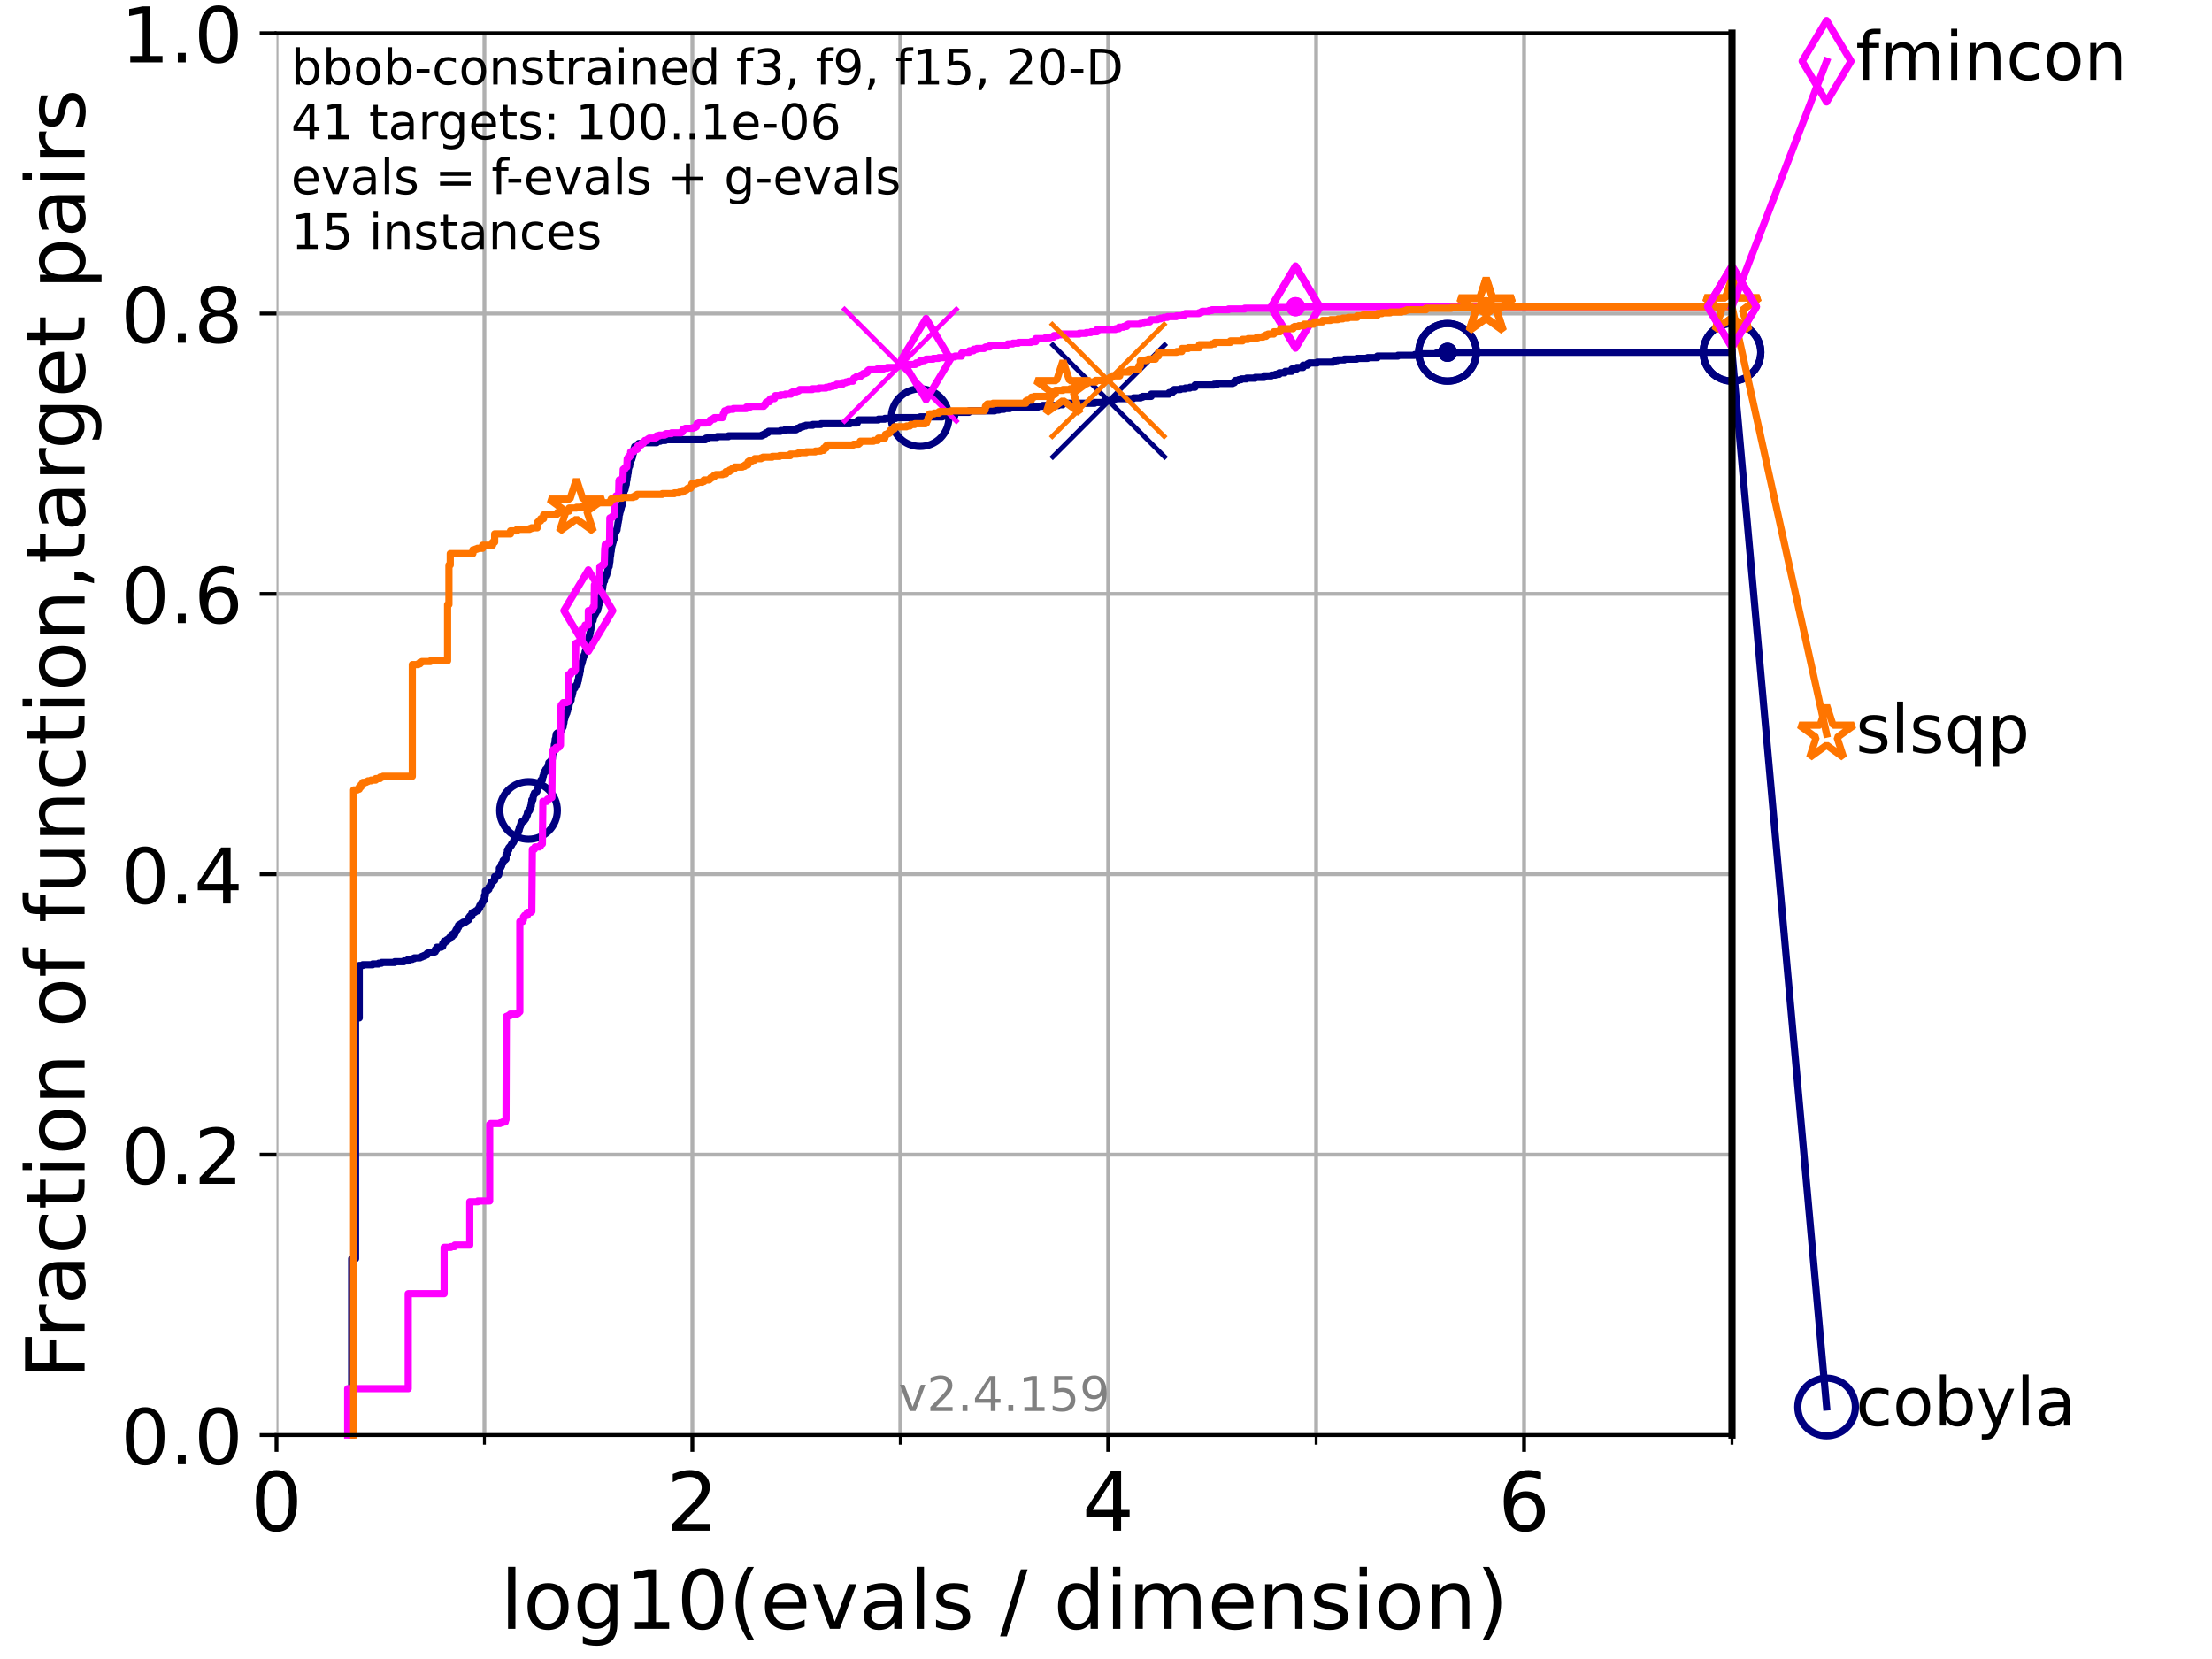 <?xml version="1.0" encoding="utf-8" standalone="no"?>
<!DOCTYPE svg PUBLIC "-//W3C//DTD SVG 1.1//EN"
  "http://www.w3.org/Graphics/SVG/1.1/DTD/svg11.dtd">
<!-- Created with matplotlib (https://matplotlib.org/) -->
<svg height="345.6pt" version="1.1" viewBox="0 0 460.8 345.6" width="460.8pt" xmlns="http://www.w3.org/2000/svg" xmlns:xlink="http://www.w3.org/1999/xlink">
 <defs>
  <style type="text/css">*{stroke-linecap:butt;stroke-linejoin:round;}</style>
 </defs>
 <g id="figure_1">
  <g id="patch_1">
   <path d="M 0 345.6 
L 460.8 345.6 
L 460.8 0 
L 0 0 
z
" style="fill:#ffffff;"/>
  </g>
  <g id="axes_1">
   <g id="patch_2">
    <path d="M 57.6 298.944 
L 360.806 298.944 
L 360.806 6.912 
L 57.6 6.912 
z
" style="fill:#ffffff;"/>
   </g>
   <g id="matplotlib.axis_1">
    <g id="xtick_1">
     <g id="line2d_1">
      <path clip-path="url(#pb99f5bfd98)" d="M 57.6 298.944 
L 57.6 6.912 
" style="fill:none;stroke:#b0b0b0;stroke-linecap:square;stroke-width:0.8;"/>
     </g>
     <g id="line2d_2">
      <defs>
       <path d="M 0 0 
L 0 3.5 
" id="m2610ce414d" style="stroke:#000000;stroke-width:0.8;"/>
      </defs>
      <g>
       <use style="stroke:#000000;stroke-width:0.8;" x="57.6" xlink:href="#m2610ce414d" y="298.944"/>
      </g>
     </g>
     <g id="text_1">
      <!-- 0 -->
      <g transform="translate(52.192 318.861)scale(0.17 -0.17)">
       <defs>
        <path d="M 31.781 66.406 
Q 24.172 66.406 20.328 58.906 
Q 16.5 51.422 16.5 36.375 
Q 16.5 21.391 20.328 13.891 
Q 24.172 6.391 31.781 6.391 
Q 39.453 6.391 43.281 13.891 
Q 47.125 21.391 47.125 36.375 
Q 47.125 51.422 43.281 58.906 
Q 39.453 66.406 31.781 66.406 
z
M 31.781 74.219 
Q 44.047 74.219 50.516 64.516 
Q 56.984 54.828 56.984 36.375 
Q 56.984 17.969 50.516 8.266 
Q 44.047 -1.422 31.781 -1.422 
Q 19.531 -1.422 13.062 8.266 
Q 6.594 17.969 6.594 36.375 
Q 6.594 54.828 13.062 64.516 
Q 19.531 74.219 31.781 74.219 
z
" id="DejaVuSans-48"/>
       </defs>
       <use xlink:href="#DejaVuSans-48"/>
      </g>
     </g>
    </g>
    <g id="xtick_2">
     <g id="line2d_3">
      <path clip-path="url(#pb99f5bfd98)" d="M 144.23 298.944 
L 144.23 6.912 
" style="fill:none;stroke:#b0b0b0;stroke-linecap:square;stroke-width:0.8;"/>
     </g>
     <g id="line2d_4">
      <g>
       <use style="stroke:#000000;stroke-width:0.8;" x="144.23" xlink:href="#m2610ce414d" y="298.944"/>
      </g>
     </g>
     <g id="text_2">
      <!-- 2 -->
      <g transform="translate(138.822 318.861)scale(0.17 -0.17)">
       <defs>
        <path d="M 19.188 8.297 
L 53.609 8.297 
L 53.609 0 
L 7.328 0 
L 7.328 8.297 
Q 12.938 14.109 22.625 23.891 
Q 32.328 33.688 34.812 36.531 
Q 39.547 41.844 41.422 45.531 
Q 43.312 49.219 43.312 52.781 
Q 43.312 58.594 39.234 62.25 
Q 35.156 65.922 28.609 65.922 
Q 23.969 65.922 18.812 64.312 
Q 13.672 62.703 7.812 59.422 
L 7.812 69.391 
Q 13.766 71.781 18.938 73 
Q 24.125 74.219 28.422 74.219 
Q 39.75 74.219 46.484 68.547 
Q 53.219 62.891 53.219 53.422 
Q 53.219 48.922 51.531 44.891 
Q 49.859 40.875 45.406 35.406 
Q 44.188 33.984 37.641 27.219 
Q 31.109 20.453 19.188 8.297 
z
" id="DejaVuSans-50"/>
       </defs>
       <use xlink:href="#DejaVuSans-50"/>
      </g>
     </g>
    </g>
    <g id="xtick_3">
     <g id="line2d_5">
      <path clip-path="url(#pb99f5bfd98)" d="M 230.861 298.944 
L 230.861 6.912 
" style="fill:none;stroke:#b0b0b0;stroke-linecap:square;stroke-width:0.8;"/>
     </g>
     <g id="line2d_6">
      <g>
       <use style="stroke:#000000;stroke-width:0.8;" x="230.861" xlink:href="#m2610ce414d" y="298.944"/>
      </g>
     </g>
     <g id="text_3">
      <!-- 4 -->
      <g transform="translate(225.453 318.861)scale(0.17 -0.17)">
       <defs>
        <path d="M 37.797 64.312 
L 12.891 25.391 
L 37.797 25.391 
z
M 35.203 72.906 
L 47.609 72.906 
L 47.609 25.391 
L 58.016 25.391 
L 58.016 17.188 
L 47.609 17.188 
L 47.609 0 
L 37.797 0 
L 37.797 17.188 
L 4.891 17.188 
L 4.891 26.703 
z
" id="DejaVuSans-52"/>
       </defs>
       <use xlink:href="#DejaVuSans-52"/>
      </g>
     </g>
    </g>
    <g id="xtick_4">
     <g id="line2d_7">
      <path clip-path="url(#pb99f5bfd98)" d="M 317.491 298.944 
L 317.491 6.912 
" style="fill:none;stroke:#b0b0b0;stroke-linecap:square;stroke-width:0.8;"/>
     </g>
     <g id="line2d_8">
      <g>
       <use style="stroke:#000000;stroke-width:0.8;" x="317.491" xlink:href="#m2610ce414d" y="298.944"/>
      </g>
     </g>
     <g id="text_4">
      <!-- 6 -->
      <g transform="translate(312.083 318.861)scale(0.17 -0.17)">
       <defs>
        <path d="M 33.016 40.375 
Q 26.375 40.375 22.484 35.828 
Q 18.609 31.297 18.609 23.391 
Q 18.609 15.531 22.484 10.953 
Q 26.375 6.391 33.016 6.391 
Q 39.656 6.391 43.531 10.953 
Q 47.406 15.531 47.406 23.391 
Q 47.406 31.297 43.531 35.828 
Q 39.656 40.375 33.016 40.375 
z
M 52.594 71.297 
L 52.594 62.312 
Q 48.875 64.062 45.094 64.984 
Q 41.312 65.922 37.594 65.922 
Q 27.828 65.922 22.672 59.328 
Q 17.531 52.734 16.797 39.406 
Q 19.672 43.656 24.016 45.922 
Q 28.375 48.188 33.594 48.188 
Q 44.578 48.188 50.953 41.516 
Q 57.328 34.859 57.328 23.391 
Q 57.328 12.156 50.688 5.359 
Q 44.047 -1.422 33.016 -1.422 
Q 20.359 -1.422 13.672 8.266 
Q 6.984 17.969 6.984 36.375 
Q 6.984 53.656 15.188 63.938 
Q 23.391 74.219 37.203 74.219 
Q 40.922 74.219 44.703 73.484 
Q 48.484 72.75 52.594 71.297 
z
" id="DejaVuSans-54"/>
       </defs>
       <use xlink:href="#DejaVuSans-54"/>
      </g>
     </g>
    </g>
    <g id="xtick_5">
     <g id="line2d_9">
      <path clip-path="url(#pb99f5bfd98)" d="M 100.915 298.944 
L 100.915 6.912 
" style="fill:none;stroke:#b0b0b0;stroke-linecap:square;stroke-width:0.8;"/>
     </g>
     <g id="line2d_10">
      <defs>
       <path d="M 0 0 
L 0 2 
" id="m6853ef7966" style="stroke:#000000;stroke-width:0.6;"/>
      </defs>
      <g>
       <use style="stroke:#000000;stroke-width:0.6;" x="100.915" xlink:href="#m6853ef7966" y="298.944"/>
      </g>
     </g>
    </g>
    <g id="xtick_6">
     <g id="line2d_11">
      <path clip-path="url(#pb99f5bfd98)" d="M 187.546 298.944 
L 187.546 6.912 
" style="fill:none;stroke:#b0b0b0;stroke-linecap:square;stroke-width:0.8;"/>
     </g>
     <g id="line2d_12">
      <g>
       <use style="stroke:#000000;stroke-width:0.6;" x="187.546" xlink:href="#m6853ef7966" y="298.944"/>
      </g>
     </g>
    </g>
    <g id="xtick_7">
     <g id="line2d_13">
      <path clip-path="url(#pb99f5bfd98)" d="M 274.176 298.944 
L 274.176 6.912 
" style="fill:none;stroke:#b0b0b0;stroke-linecap:square;stroke-width:0.8;"/>
     </g>
     <g id="line2d_14">
      <g>
       <use style="stroke:#000000;stroke-width:0.6;" x="274.176" xlink:href="#m6853ef7966" y="298.944"/>
      </g>
     </g>
    </g>
    <g id="xtick_8">
     <g id="line2d_15">
      <path clip-path="url(#pb99f5bfd98)" d="M 360.806 298.944 
L 360.806 6.912 
" style="fill:none;stroke:#b0b0b0;stroke-linecap:square;stroke-width:0.8;"/>
     </g>
     <g id="line2d_16">
      <g>
       <use style="stroke:#000000;stroke-width:0.6;" x="360.806" xlink:href="#m6853ef7966" y="298.944"/>
      </g>
     </g>
    </g>
    <g id="text_5">
     <!-- log10(evals / dimension) -->
     <g transform="translate(104.239 339.314)scale(0.17 -0.17)">
      <defs>
       <path d="M 9.422 75.984 
L 18.406 75.984 
L 18.406 0 
L 9.422 0 
z
" id="DejaVuSans-108"/>
       <path d="M 30.609 48.391 
Q 23.391 48.391 19.188 42.75 
Q 14.984 37.109 14.984 27.297 
Q 14.984 17.484 19.156 11.844 
Q 23.344 6.203 30.609 6.203 
Q 37.797 6.203 41.984 11.859 
Q 46.188 17.531 46.188 27.297 
Q 46.188 37.016 41.984 42.703 
Q 37.797 48.391 30.609 48.391 
z
M 30.609 56 
Q 42.328 56 49.016 48.375 
Q 55.719 40.766 55.719 27.297 
Q 55.719 13.875 49.016 6.219 
Q 42.328 -1.422 30.609 -1.422 
Q 18.844 -1.422 12.172 6.219 
Q 5.516 13.875 5.516 27.297 
Q 5.516 40.766 12.172 48.375 
Q 18.844 56 30.609 56 
z
" id="DejaVuSans-111"/>
       <path d="M 45.406 27.984 
Q 45.406 37.75 41.375 43.109 
Q 37.359 48.484 30.078 48.484 
Q 22.859 48.484 18.828 43.109 
Q 14.797 37.75 14.797 27.984 
Q 14.797 18.266 18.828 12.891 
Q 22.859 7.516 30.078 7.516 
Q 37.359 7.516 41.375 12.891 
Q 45.406 18.266 45.406 27.984 
z
M 54.391 6.781 
Q 54.391 -7.172 48.188 -13.984 
Q 42 -20.797 29.203 -20.797 
Q 24.469 -20.797 20.266 -20.094 
Q 16.062 -19.391 12.109 -17.922 
L 12.109 -9.188 
Q 16.062 -11.328 19.922 -12.344 
Q 23.781 -13.375 27.781 -13.375 
Q 36.625 -13.375 41.016 -8.766 
Q 45.406 -4.156 45.406 5.172 
L 45.406 9.625 
Q 42.625 4.781 38.281 2.391 
Q 33.938 0 27.875 0 
Q 17.828 0 11.672 7.656 
Q 5.516 15.328 5.516 27.984 
Q 5.516 40.672 11.672 48.328 
Q 17.828 56 27.875 56 
Q 33.938 56 38.281 53.609 
Q 42.625 51.219 45.406 46.391 
L 45.406 54.688 
L 54.391 54.688 
z
" id="DejaVuSans-103"/>
       <path d="M 12.406 8.297 
L 28.516 8.297 
L 28.516 63.922 
L 10.984 60.406 
L 10.984 69.391 
L 28.422 72.906 
L 38.281 72.906 
L 38.281 8.297 
L 54.391 8.297 
L 54.391 0 
L 12.406 0 
z
" id="DejaVuSans-49"/>
       <path d="M 31 75.875 
Q 24.469 64.656 21.281 53.656 
Q 18.109 42.672 18.109 31.391 
Q 18.109 20.125 21.312 9.062 
Q 24.516 -2 31 -13.188 
L 23.188 -13.188 
Q 15.875 -1.703 12.234 9.375 
Q 8.594 20.453 8.594 31.391 
Q 8.594 42.281 12.203 53.312 
Q 15.828 64.359 23.188 75.875 
z
" id="DejaVuSans-40"/>
       <path d="M 56.203 29.594 
L 56.203 25.203 
L 14.891 25.203 
Q 15.484 15.922 20.484 11.062 
Q 25.484 6.203 34.422 6.203 
Q 39.594 6.203 44.453 7.469 
Q 49.312 8.734 54.109 11.281 
L 54.109 2.781 
Q 49.266 0.734 44.188 -0.344 
Q 39.109 -1.422 33.891 -1.422 
Q 20.797 -1.422 13.156 6.188 
Q 5.516 13.812 5.516 26.812 
Q 5.516 40.234 12.766 48.109 
Q 20.016 56 32.328 56 
Q 43.359 56 49.781 48.891 
Q 56.203 41.797 56.203 29.594 
z
M 47.219 32.234 
Q 47.125 39.594 43.094 43.984 
Q 39.062 48.391 32.422 48.391 
Q 24.906 48.391 20.391 44.141 
Q 15.875 39.891 15.188 32.172 
z
" id="DejaVuSans-101"/>
       <path d="M 2.984 54.688 
L 12.5 54.688 
L 29.594 8.797 
L 46.688 54.688 
L 56.203 54.688 
L 35.688 0 
L 23.484 0 
z
" id="DejaVuSans-118"/>
       <path d="M 34.281 27.484 
Q 23.391 27.484 19.188 25 
Q 14.984 22.516 14.984 16.5 
Q 14.984 11.719 18.141 8.906 
Q 21.297 6.109 26.703 6.109 
Q 34.188 6.109 38.703 11.406 
Q 43.219 16.703 43.219 25.484 
L 43.219 27.484 
z
M 52.203 31.203 
L 52.203 0 
L 43.219 0 
L 43.219 8.297 
Q 40.141 3.328 35.547 0.953 
Q 30.953 -1.422 24.312 -1.422 
Q 15.922 -1.422 10.953 3.297 
Q 6 8.016 6 15.922 
Q 6 25.141 12.172 29.828 
Q 18.359 34.516 30.609 34.516 
L 43.219 34.516 
L 43.219 35.406 
Q 43.219 41.609 39.141 45 
Q 35.062 48.391 27.688 48.391 
Q 23 48.391 18.547 47.266 
Q 14.109 46.141 10.016 43.891 
L 10.016 52.203 
Q 14.938 54.109 19.578 55.047 
Q 24.219 56 28.609 56 
Q 40.484 56 46.344 49.844 
Q 52.203 43.703 52.203 31.203 
z
" id="DejaVuSans-97"/>
       <path d="M 44.281 53.078 
L 44.281 44.578 
Q 40.484 46.531 36.375 47.5 
Q 32.281 48.484 27.875 48.484 
Q 21.188 48.484 17.844 46.438 
Q 14.5 44.391 14.5 40.281 
Q 14.5 37.156 16.891 35.375 
Q 19.281 33.594 26.516 31.984 
L 29.594 31.297 
Q 39.156 29.25 43.188 25.516 
Q 47.219 21.781 47.219 15.094 
Q 47.219 7.469 41.188 3.016 
Q 35.156 -1.422 24.609 -1.422 
Q 20.219 -1.422 15.453 -0.562 
Q 10.688 0.297 5.422 2 
L 5.422 11.281 
Q 10.406 8.688 15.234 7.391 
Q 20.062 6.109 24.812 6.109 
Q 31.156 6.109 34.562 8.281 
Q 37.984 10.453 37.984 14.406 
Q 37.984 18.062 35.516 20.016 
Q 33.062 21.969 24.703 23.781 
L 21.578 24.516 
Q 13.234 26.266 9.516 29.906 
Q 5.812 33.547 5.812 39.891 
Q 5.812 47.609 11.281 51.797 
Q 16.75 56 26.812 56 
Q 31.781 56 36.172 55.266 
Q 40.578 54.547 44.281 53.078 
z
" id="DejaVuSans-115"/>
       <path id="DejaVuSans-32"/>
       <path d="M 25.391 72.906 
L 33.688 72.906 
L 8.297 -9.281 
L 0 -9.281 
z
" id="DejaVuSans-47"/>
       <path d="M 45.406 46.391 
L 45.406 75.984 
L 54.391 75.984 
L 54.391 0 
L 45.406 0 
L 45.406 8.203 
Q 42.578 3.328 38.25 0.953 
Q 33.938 -1.422 27.875 -1.422 
Q 17.969 -1.422 11.734 6.484 
Q 5.516 14.406 5.516 27.297 
Q 5.516 40.188 11.734 48.094 
Q 17.969 56 27.875 56 
Q 33.938 56 38.25 53.625 
Q 42.578 51.266 45.406 46.391 
z
M 14.797 27.297 
Q 14.797 17.391 18.875 11.75 
Q 22.953 6.109 30.078 6.109 
Q 37.203 6.109 41.297 11.75 
Q 45.406 17.391 45.406 27.297 
Q 45.406 37.203 41.297 42.844 
Q 37.203 48.484 30.078 48.484 
Q 22.953 48.484 18.875 42.844 
Q 14.797 37.203 14.797 27.297 
z
" id="DejaVuSans-100"/>
       <path d="M 9.422 54.688 
L 18.406 54.688 
L 18.406 0 
L 9.422 0 
z
M 9.422 75.984 
L 18.406 75.984 
L 18.406 64.594 
L 9.422 64.594 
z
" id="DejaVuSans-105"/>
       <path d="M 52 44.188 
Q 55.375 50.25 60.062 53.125 
Q 64.75 56 71.094 56 
Q 79.641 56 84.281 50.016 
Q 88.922 44.047 88.922 33.016 
L 88.922 0 
L 79.891 0 
L 79.891 32.719 
Q 79.891 40.578 77.094 44.375 
Q 74.312 48.188 68.609 48.188 
Q 61.625 48.188 57.562 43.547 
Q 53.516 38.922 53.516 30.906 
L 53.516 0 
L 44.484 0 
L 44.484 32.719 
Q 44.484 40.625 41.703 44.406 
Q 38.922 48.188 33.109 48.188 
Q 26.219 48.188 22.156 43.531 
Q 18.109 38.875 18.109 30.906 
L 18.109 0 
L 9.078 0 
L 9.078 54.688 
L 18.109 54.688 
L 18.109 46.188 
Q 21.188 51.219 25.484 53.609 
Q 29.781 56 35.688 56 
Q 41.656 56 45.828 52.969 
Q 50 49.953 52 44.188 
z
" id="DejaVuSans-109"/>
       <path d="M 54.891 33.016 
L 54.891 0 
L 45.906 0 
L 45.906 32.719 
Q 45.906 40.484 42.875 44.328 
Q 39.844 48.188 33.797 48.188 
Q 26.516 48.188 22.312 43.547 
Q 18.109 38.922 18.109 30.906 
L 18.109 0 
L 9.078 0 
L 9.078 54.688 
L 18.109 54.688 
L 18.109 46.188 
Q 21.344 51.125 25.703 53.562 
Q 30.078 56 35.797 56 
Q 45.219 56 50.047 50.172 
Q 54.891 44.344 54.891 33.016 
z
" id="DejaVuSans-110"/>
       <path d="M 8.016 75.875 
L 15.828 75.875 
Q 23.141 64.359 26.781 53.312 
Q 30.422 42.281 30.422 31.391 
Q 30.422 20.453 26.781 9.375 
Q 23.141 -1.703 15.828 -13.188 
L 8.016 -13.188 
Q 14.5 -2 17.703 9.062 
Q 20.906 20.125 20.906 31.391 
Q 20.906 42.672 17.703 53.656 
Q 14.5 64.656 8.016 75.875 
z
" id="DejaVuSans-41"/>
      </defs>
      <use xlink:href="#DejaVuSans-108"/>
      <use x="27.783" xlink:href="#DejaVuSans-111"/>
      <use x="88.965" xlink:href="#DejaVuSans-103"/>
      <use x="152.441" xlink:href="#DejaVuSans-49"/>
      <use x="216.064" xlink:href="#DejaVuSans-48"/>
      <use x="279.688" xlink:href="#DejaVuSans-40"/>
      <use x="318.701" xlink:href="#DejaVuSans-101"/>
      <use x="380.225" xlink:href="#DejaVuSans-118"/>
      <use x="439.404" xlink:href="#DejaVuSans-97"/>
      <use x="500.684" xlink:href="#DejaVuSans-108"/>
      <use x="528.467" xlink:href="#DejaVuSans-115"/>
      <use x="580.566" xlink:href="#DejaVuSans-32"/>
      <use x="612.354" xlink:href="#DejaVuSans-47"/>
      <use x="646.045" xlink:href="#DejaVuSans-32"/>
      <use x="677.832" xlink:href="#DejaVuSans-100"/>
      <use x="741.309" xlink:href="#DejaVuSans-105"/>
      <use x="769.092" xlink:href="#DejaVuSans-109"/>
      <use x="866.504" xlink:href="#DejaVuSans-101"/>
      <use x="928.027" xlink:href="#DejaVuSans-110"/>
      <use x="991.406" xlink:href="#DejaVuSans-115"/>
      <use x="1043.506" xlink:href="#DejaVuSans-105"/>
      <use x="1071.289" xlink:href="#DejaVuSans-111"/>
      <use x="1132.471" xlink:href="#DejaVuSans-110"/>
      <use x="1195.85" xlink:href="#DejaVuSans-41"/>
     </g>
    </g>
   </g>
   <g id="matplotlib.axis_2">
    <g id="ytick_1">
     <g id="line2d_17">
      <path clip-path="url(#pb99f5bfd98)" d="M 57.6 298.944 
L 360.806 298.944 
" style="fill:none;stroke:#b0b0b0;stroke-linecap:square;stroke-width:0.8;"/>
     </g>
     <g id="line2d_18">
      <defs>
       <path d="M 0 0 
L -3.5 0 
" id="m0099b590d7" style="stroke:#000000;stroke-width:0.8;"/>
      </defs>
      <g>
       <use style="stroke:#000000;stroke-width:0.8;" x="57.6" xlink:href="#m0099b590d7" y="298.944"/>
      </g>
     </g>
     <g id="text_6">
      <!-- 0.0 -->
      <g transform="translate(25.155 305.023)scale(0.16 -0.16)">
       <defs>
        <path d="M 10.688 12.406 
L 21 12.406 
L 21 0 
L 10.688 0 
z
" id="DejaVuSans-46"/>
       </defs>
       <use xlink:href="#DejaVuSans-48"/>
       <use x="63.623" xlink:href="#DejaVuSans-46"/>
       <use x="95.41" xlink:href="#DejaVuSans-48"/>
      </g>
     </g>
    </g>
    <g id="ytick_2">
     <g id="line2d_19">
      <path clip-path="url(#pb99f5bfd98)" d="M 57.6 240.538 
L 360.806 240.538 
" style="fill:none;stroke:#b0b0b0;stroke-linecap:square;stroke-width:0.8;"/>
     </g>
     <g id="line2d_20">
      <g>
       <use style="stroke:#000000;stroke-width:0.8;" x="57.6" xlink:href="#m0099b590d7" y="240.538"/>
      </g>
     </g>
     <g id="text_7">
      <!-- 0.2 -->
      <g transform="translate(25.155 246.616)scale(0.16 -0.16)">
       <use xlink:href="#DejaVuSans-48"/>
       <use x="63.623" xlink:href="#DejaVuSans-46"/>
       <use x="95.41" xlink:href="#DejaVuSans-50"/>
      </g>
     </g>
    </g>
    <g id="ytick_3">
     <g id="line2d_21">
      <path clip-path="url(#pb99f5bfd98)" d="M 57.6 182.131 
L 360.806 182.131 
" style="fill:none;stroke:#b0b0b0;stroke-linecap:square;stroke-width:0.8;"/>
     </g>
     <g id="line2d_22">
      <g>
       <use style="stroke:#000000;stroke-width:0.8;" x="57.6" xlink:href="#m0099b590d7" y="182.131"/>
      </g>
     </g>
     <g id="text_8">
      <!-- 0.4 -->
      <g transform="translate(25.155 188.21)scale(0.16 -0.16)">
       <use xlink:href="#DejaVuSans-48"/>
       <use x="63.623" xlink:href="#DejaVuSans-46"/>
       <use x="95.41" xlink:href="#DejaVuSans-52"/>
      </g>
     </g>
    </g>
    <g id="ytick_4">
     <g id="line2d_23">
      <path clip-path="url(#pb99f5bfd98)" d="M 57.6 123.725 
L 360.806 123.725 
" style="fill:none;stroke:#b0b0b0;stroke-linecap:square;stroke-width:0.8;"/>
     </g>
     <g id="line2d_24">
      <g>
       <use style="stroke:#000000;stroke-width:0.8;" x="57.6" xlink:href="#m0099b590d7" y="123.725"/>
      </g>
     </g>
     <g id="text_9">
      <!-- 0.6 -->
      <g transform="translate(25.155 129.804)scale(0.16 -0.16)">
       <use xlink:href="#DejaVuSans-48"/>
       <use x="63.623" xlink:href="#DejaVuSans-46"/>
       <use x="95.41" xlink:href="#DejaVuSans-54"/>
      </g>
     </g>
    </g>
    <g id="ytick_5">
     <g id="line2d_25">
      <path clip-path="url(#pb99f5bfd98)" d="M 57.6 65.318 
L 360.806 65.318 
" style="fill:none;stroke:#b0b0b0;stroke-linecap:square;stroke-width:0.8;"/>
     </g>
     <g id="line2d_26">
      <g>
       <use style="stroke:#000000;stroke-width:0.8;" x="57.6" xlink:href="#m0099b590d7" y="65.318"/>
      </g>
     </g>
     <g id="text_10">
      <!-- 0.8 -->
      <g transform="translate(25.155 71.397)scale(0.16 -0.16)">
       <defs>
        <path d="M 31.781 34.625 
Q 24.75 34.625 20.719 30.859 
Q 16.703 27.094 16.703 20.516 
Q 16.703 13.922 20.719 10.156 
Q 24.75 6.391 31.781 6.391 
Q 38.812 6.391 42.859 10.172 
Q 46.922 13.969 46.922 20.516 
Q 46.922 27.094 42.891 30.859 
Q 38.875 34.625 31.781 34.625 
z
M 21.922 38.812 
Q 15.578 40.375 12.031 44.719 
Q 8.5 49.078 8.5 55.328 
Q 8.5 64.062 14.719 69.141 
Q 20.953 74.219 31.781 74.219 
Q 42.672 74.219 48.875 69.141 
Q 55.078 64.062 55.078 55.328 
Q 55.078 49.078 51.531 44.719 
Q 48 40.375 41.703 38.812 
Q 48.828 37.156 52.797 32.312 
Q 56.781 27.484 56.781 20.516 
Q 56.781 9.906 50.312 4.234 
Q 43.844 -1.422 31.781 -1.422 
Q 19.734 -1.422 13.25 4.234 
Q 6.781 9.906 6.781 20.516 
Q 6.781 27.484 10.781 32.312 
Q 14.797 37.156 21.922 38.812 
z
M 18.312 54.391 
Q 18.312 48.734 21.844 45.562 
Q 25.391 42.391 31.781 42.391 
Q 38.141 42.391 41.719 45.562 
Q 45.312 48.734 45.312 54.391 
Q 45.312 60.062 41.719 63.234 
Q 38.141 66.406 31.781 66.406 
Q 25.391 66.406 21.844 63.234 
Q 18.312 60.062 18.312 54.391 
z
" id="DejaVuSans-56"/>
       </defs>
       <use xlink:href="#DejaVuSans-48"/>
       <use x="63.623" xlink:href="#DejaVuSans-46"/>
       <use x="95.41" xlink:href="#DejaVuSans-56"/>
      </g>
     </g>
    </g>
    <g id="ytick_6">
     <g id="line2d_27">
      <path clip-path="url(#pb99f5bfd98)" d="M 57.6 6.912 
L 360.806 6.912 
" style="fill:none;stroke:#b0b0b0;stroke-linecap:square;stroke-width:0.8;"/>
     </g>
     <g id="line2d_28">
      <g>
       <use style="stroke:#000000;stroke-width:0.8;" x="57.6" xlink:href="#m0099b590d7" y="6.912"/>
      </g>
     </g>
     <g id="text_11">
      <!-- 1.0 -->
      <g transform="translate(25.155 12.991)scale(0.16 -0.16)">
       <use xlink:href="#DejaVuSans-49"/>
       <use x="63.623" xlink:href="#DejaVuSans-46"/>
       <use x="95.41" xlink:href="#DejaVuSans-48"/>
      </g>
     </g>
    </g>
    <g id="text_12">
     <!-- Fraction of function,target pairs -->
     <g transform="translate(17.62 287.313)rotate(-90)scale(0.17 -0.17)">
      <defs>
       <path d="M 9.812 72.906 
L 51.703 72.906 
L 51.703 64.594 
L 19.672 64.594 
L 19.672 43.109 
L 48.578 43.109 
L 48.578 34.812 
L 19.672 34.812 
L 19.672 0 
L 9.812 0 
z
" id="DejaVuSans-70"/>
       <path d="M 41.109 46.297 
Q 39.594 47.172 37.812 47.578 
Q 36.031 48 33.891 48 
Q 26.266 48 22.188 43.047 
Q 18.109 38.094 18.109 28.812 
L 18.109 0 
L 9.078 0 
L 9.078 54.688 
L 18.109 54.688 
L 18.109 46.188 
Q 20.953 51.172 25.484 53.578 
Q 30.031 56 36.531 56 
Q 37.453 56 38.578 55.875 
Q 39.703 55.766 41.062 55.516 
z
" id="DejaVuSans-114"/>
       <path d="M 48.781 52.594 
L 48.781 44.188 
Q 44.969 46.297 41.141 47.344 
Q 37.312 48.391 33.406 48.391 
Q 24.656 48.391 19.812 42.844 
Q 14.984 37.312 14.984 27.297 
Q 14.984 17.281 19.812 11.734 
Q 24.656 6.203 33.406 6.203 
Q 37.312 6.203 41.141 7.25 
Q 44.969 8.297 48.781 10.406 
L 48.781 2.094 
Q 45.016 0.344 40.984 -0.531 
Q 36.969 -1.422 32.422 -1.422 
Q 20.062 -1.422 12.781 6.344 
Q 5.516 14.109 5.516 27.297 
Q 5.516 40.672 12.859 48.328 
Q 20.219 56 33.016 56 
Q 37.156 56 41.109 55.141 
Q 45.062 54.297 48.781 52.594 
z
" id="DejaVuSans-99"/>
       <path d="M 18.312 70.219 
L 18.312 54.688 
L 36.812 54.688 
L 36.812 47.703 
L 18.312 47.703 
L 18.312 18.016 
Q 18.312 11.328 20.141 9.422 
Q 21.969 7.516 27.594 7.516 
L 36.812 7.516 
L 36.812 0 
L 27.594 0 
Q 17.188 0 13.234 3.875 
Q 9.281 7.766 9.281 18.016 
L 9.281 47.703 
L 2.688 47.703 
L 2.688 54.688 
L 9.281 54.688 
L 9.281 70.219 
z
" id="DejaVuSans-116"/>
       <path d="M 37.109 75.984 
L 37.109 68.5 
L 28.516 68.5 
Q 23.688 68.5 21.797 66.547 
Q 19.922 64.594 19.922 59.516 
L 19.922 54.688 
L 34.719 54.688 
L 34.719 47.703 
L 19.922 47.703 
L 19.922 0 
L 10.891 0 
L 10.891 47.703 
L 2.297 47.703 
L 2.297 54.688 
L 10.891 54.688 
L 10.891 58.5 
Q 10.891 67.625 15.141 71.797 
Q 19.391 75.984 28.609 75.984 
z
" id="DejaVuSans-102"/>
       <path d="M 8.5 21.578 
L 8.5 54.688 
L 17.484 54.688 
L 17.484 21.922 
Q 17.484 14.156 20.5 10.266 
Q 23.531 6.391 29.594 6.391 
Q 36.859 6.391 41.078 11.031 
Q 45.312 15.672 45.312 23.688 
L 45.312 54.688 
L 54.297 54.688 
L 54.297 0 
L 45.312 0 
L 45.312 8.406 
Q 42.047 3.422 37.719 1 
Q 33.406 -1.422 27.688 -1.422 
Q 18.266 -1.422 13.375 4.438 
Q 8.5 10.297 8.5 21.578 
z
M 31.109 56 
z
" id="DejaVuSans-117"/>
       <path d="M 11.719 12.406 
L 22.016 12.406 
L 22.016 4 
L 14.016 -11.625 
L 7.719 -11.625 
L 11.719 4 
z
" id="DejaVuSans-44"/>
       <path d="M 18.109 8.203 
L 18.109 -20.797 
L 9.078 -20.797 
L 9.078 54.688 
L 18.109 54.688 
L 18.109 46.391 
Q 20.953 51.266 25.266 53.625 
Q 29.594 56 35.594 56 
Q 45.562 56 51.781 48.094 
Q 58.016 40.188 58.016 27.297 
Q 58.016 14.406 51.781 6.484 
Q 45.562 -1.422 35.594 -1.422 
Q 29.594 -1.422 25.266 0.953 
Q 20.953 3.328 18.109 8.203 
z
M 48.688 27.297 
Q 48.688 37.203 44.609 42.844 
Q 40.531 48.484 33.406 48.484 
Q 26.266 48.484 22.188 42.844 
Q 18.109 37.203 18.109 27.297 
Q 18.109 17.391 22.188 11.75 
Q 26.266 6.109 33.406 6.109 
Q 40.531 6.109 44.609 11.75 
Q 48.688 17.391 48.688 27.297 
z
" id="DejaVuSans-112"/>
      </defs>
      <use xlink:href="#DejaVuSans-70"/>
      <use x="50.27" xlink:href="#DejaVuSans-114"/>
      <use x="91.383" xlink:href="#DejaVuSans-97"/>
      <use x="152.662" xlink:href="#DejaVuSans-99"/>
      <use x="207.643" xlink:href="#DejaVuSans-116"/>
      <use x="246.852" xlink:href="#DejaVuSans-105"/>
      <use x="274.635" xlink:href="#DejaVuSans-111"/>
      <use x="335.816" xlink:href="#DejaVuSans-110"/>
      <use x="399.195" xlink:href="#DejaVuSans-32"/>
      <use x="430.982" xlink:href="#DejaVuSans-111"/>
      <use x="492.164" xlink:href="#DejaVuSans-102"/>
      <use x="527.369" xlink:href="#DejaVuSans-32"/>
      <use x="559.156" xlink:href="#DejaVuSans-102"/>
      <use x="594.361" xlink:href="#DejaVuSans-117"/>
      <use x="657.74" xlink:href="#DejaVuSans-110"/>
      <use x="721.119" xlink:href="#DejaVuSans-99"/>
      <use x="776.1" xlink:href="#DejaVuSans-116"/>
      <use x="815.309" xlink:href="#DejaVuSans-105"/>
      <use x="843.092" xlink:href="#DejaVuSans-111"/>
      <use x="904.273" xlink:href="#DejaVuSans-110"/>
      <use x="967.652" xlink:href="#DejaVuSans-44"/>
      <use x="999.439" xlink:href="#DejaVuSans-116"/>
      <use x="1038.648" xlink:href="#DejaVuSans-97"/>
      <use x="1099.928" xlink:href="#DejaVuSans-114"/>
      <use x="1139.291" xlink:href="#DejaVuSans-103"/>
      <use x="1202.768" xlink:href="#DejaVuSans-101"/>
      <use x="1264.291" xlink:href="#DejaVuSans-116"/>
      <use x="1303.5" xlink:href="#DejaVuSans-32"/>
      <use x="1335.287" xlink:href="#DejaVuSans-112"/>
      <use x="1398.764" xlink:href="#DejaVuSans-97"/>
      <use x="1460.043" xlink:href="#DejaVuSans-105"/>
      <use x="1487.826" xlink:href="#DejaVuSans-114"/>
      <use x="1528.939" xlink:href="#DejaVuSans-115"/>
     </g>
    </g>
   </g>
   <g id="line2d_29">
    <defs>
     <path d="M 0 1.5 
C 0.398 1.5 0.779 1.342 1.061 1.061 
C 1.342 0.779 1.5 0.398 1.5 0 
C 1.5 -0.398 1.342 -0.779 1.061 -1.061 
C 0.779 -1.342 0.398 -1.5 0 -1.5 
C -0.398 -1.5 -0.779 -1.342 -1.061 -1.061 
C -1.342 -0.779 -1.5 -0.398 -1.5 0 
C -1.5 0.398 -1.342 0.779 -1.061 1.061 
C -0.779 1.342 -0.398 1.5 0 1.5 
z
" id="ma59b2de08e" style="stroke:#000080;"/>
    </defs>
    <g>
     <use style="fill:#000080;stroke:#000080;" x="301.547" xlink:href="#ma59b2de08e" y="73.391"/>
     <use style="fill:#000080;stroke:#000080;" x="301.547" xlink:href="#ma59b2de08e" y="73.391"/>
    </g>
   </g>
   <g id="line2d_30">
    <path d="M 73.268 298.944 
L 73.268 262.222 
L 74.069 262.222 
L 74.069 212.047 
L 74.837 212.047 
L 74.837 201.125 
L 75.575 201.125 
L 75.575 200.967 
L 77.629 200.967 
L 77.629 200.809 
L 78.883 200.809 
L 78.883 200.65 
L 79.481 200.65 
L 79.481 200.492 
L 82.212 200.492 
L 82.212 200.334 
L 84.143 200.334 
L 84.143 200.175 
L 85.039 200.175 
L 85.039 199.859 
L 85.894 199.859 
L 85.894 199.701 
L 86.307 199.701 
L 86.307 199.542 
L 87.496 199.542 
L 87.496 199.384 
L 87.876 199.384 
L 87.876 199.226 
L 88.249 199.226 
L 88.249 199.067 
L 88.614 199.067 
L 88.614 198.909 
L 88.972 198.909 
L 88.972 198.593 
L 89.324 198.593 
L 89.324 198.434 
L 90.341 198.434 
L 90.341 198.276 
L 90.668 198.276 
L 90.668 197.801 
L 90.99 197.801 
L 90.99 197.326 
L 91.923 197.326 
L 91.923 197.168 
L 92.224 197.168 
L 92.224 196.535 
L 92.52 196.535 
L 92.52 196.06 
L 93.099 196.06 
L 93.099 195.744 
L 93.382 195.744 
L 93.382 195.585 
L 93.66 195.585 
L 93.66 195.269 
L 93.935 195.269 
L 93.935 195.11 
L 94.206 195.11 
L 94.206 194.636 
L 94.736 194.636 
L 94.736 194.161 
L 94.995 194.161 
L 94.995 193.686 
L 95.251 193.686 
L 95.251 193.211 
L 95.503 193.211 
L 95.503 192.736 
L 95.753 192.736 
L 95.753 192.578 
L 95.999 192.578 
L 95.999 192.42 
L 96.241 192.42 
L 96.241 192.261 
L 96.481 192.261 
L 96.481 192.103 
L 96.951 192.103 
L 96.951 191.945 
L 97.182 191.945 
L 97.182 191.786 
L 97.41 191.786 
L 97.41 191.628 
L 97.635 191.628 
L 97.635 191.153 
L 97.858 191.153 
L 97.858 190.837 
L 98.295 190.837 
L 98.295 190.204 
L 98.51 190.204 
L 98.51 190.045 
L 98.933 190.045 
L 98.933 189.887 
L 99.141 189.887 
L 99.141 189.729 
L 99.55 189.729 
L 99.55 189.412 
L 99.751 189.412 
L 99.751 189.096 
L 99.95 189.096 
L 99.95 188.621 
L 100.147 188.621 
L 100.147 188.463 
L 100.342 188.463 
L 100.342 187.988 
L 100.535 187.988 
L 100.535 187.671 
L 100.726 187.671 
L 100.726 187.513 
L 100.915 187.513 
L 100.915 186.563 
L 101.102 186.563 
L 101.102 185.613 
L 101.471 185.613 
L 101.471 185.455 
L 101.653 185.455 
L 101.653 185.297 
L 101.833 185.297 
L 101.833 184.822 
L 102.011 184.822 
L 102.011 184.664 
L 102.188 184.664 
L 102.188 184.189 
L 102.363 184.189 
L 102.363 183.714 
L 102.708 183.714 
L 102.708 183.556 
L 102.878 183.556 
L 102.878 183.397 
L 103.047 183.397 
L 103.047 182.606 
L 103.544 182.606 
L 103.544 182.448 
L 103.707 182.448 
L 103.707 182.289 
L 103.869 182.289 
L 103.869 181.815 
L 104.029 181.815 
L 104.029 180.865 
L 104.188 180.865 
L 104.188 180.707 
L 104.345 180.707 
L 104.345 180.39 
L 104.501 180.39 
L 104.501 179.915 
L 104.656 179.915 
L 104.656 179.757 
L 104.809 179.757 
L 104.809 179.282 
L 104.962 179.282 
L 104.962 179.124 
L 105.263 179.124 
L 105.263 178.966 
L 105.411 178.966 
L 105.411 178.016 
L 105.559 178.016 
L 105.559 177.858 
L 105.705 177.858 
L 105.705 177.066 
L 105.995 177.066 
L 105.995 176.591 
L 106.138 176.591 
L 106.138 176.433 
L 106.28 176.433 
L 106.28 176.275 
L 106.421 176.275 
L 106.421 176.116 
L 106.561 176.116 
L 106.561 175.8 
L 106.699 175.8 
L 106.699 175.642 
L 106.837 175.642 
L 106.837 175.483 
L 106.974 175.483 
L 106.974 175.167 
L 107.11 175.167 
L 107.11 175.008 
L 107.245 175.008 
L 107.245 174.85 
L 107.379 174.85 
L 107.379 174.375 
L 107.644 174.375 
L 107.644 174.059 
L 107.775 174.059 
L 107.775 173.742 
L 107.905 173.742 
L 107.905 173.267 
L 108.034 173.267 
L 108.034 172.951 
L 108.163 172.951 
L 108.163 172.476 
L 108.29 172.476 
L 108.29 172.159 
L 108.417 172.159 
L 108.417 171.843 
L 108.543 171.843 
L 108.543 171.368 
L 108.668 171.368 
L 108.668 171.21 
L 108.792 171.21 
L 108.792 171.051 
L 109.159 171.051 
L 109.159 170.893 
L 109.28 170.893 
L 109.28 170.735 
L 109.401 170.735 
L 109.401 170.577 
L 109.52 170.577 
L 109.52 170.26 
L 109.639 170.26 
L 109.639 170.102 
L 109.757 170.102 
L 109.757 169.785 
L 109.874 169.785 
L 109.874 169.31 
L 109.99 169.31 
L 109.99 169.152 
L 110.106 169.152 
L 110.106 168.835 
L 110.336 168.835 
L 110.336 168.519 
L 110.449 168.519 
L 110.449 168.361 
L 110.562 168.361 
L 110.562 167.886 
L 110.675 167.886 
L 110.675 167.253 
L 110.786 167.253 
L 110.786 166.619 
L 111.007 166.619 
L 111.117 165.67 
L 111.226 165.67 
L 111.335 165.195 
L 111.656 165.195 
L 111.762 164.878 
L 111.868 164.878 
L 111.972 164.245 
L 112.077 164.245 
L 112.18 163.454 
L 112.386 163.454 
L 112.488 162.979 
L 112.589 162.979 
L 112.69 162.504 
L 112.989 162.504 
L 113.088 161.713 
L 113.186 161.713 
L 113.284 161.08 
L 113.381 161.08 
L 113.381 160.763 
L 113.67 160.763 
L 113.67 160.288 
L 113.86 160.288 
L 113.954 159.972 
L 114.048 159.972 
L 114.142 159.655 
L 114.234 159.655 
L 114.327 158.864 
L 114.51 158.864 
L 114.51 158.705 
L 114.692 158.705 
L 114.692 158.547 
L 114.872 158.547 
L 114.962 158.072 
L 115.051 158.072 
L 115.139 156.964 
L 115.227 156.964 
L 115.315 156.331 
L 115.402 156.331 
L 115.489 155.065 
L 115.576 155.065 
L 115.662 153.957 
L 115.747 153.957 
L 115.833 153.165 
L 115.918 153.165 
L 115.918 152.849 
L 116.086 152.849 
L 116.086 152.691 
L 116.502 152.691 
L 116.584 152.374 
L 116.827 152.374 
L 116.908 152.057 
L 116.988 152.057 
L 116.988 151.741 
L 117.147 151.741 
L 117.147 151.424 
L 117.306 151.424 
L 117.384 150.633 
L 117.462 150.633 
L 117.54 149.841 
L 117.618 149.841 
L 117.695 149.367 
L 117.772 149.367 
L 117.772 148.892 
L 117.925 148.892 
L 118.001 148.575 
L 118.077 148.575 
L 118.152 148.1 
L 118.227 148.1 
L 118.302 147.626 
L 118.376 147.626 
L 118.451 147.151 
L 118.525 147.151 
L 118.598 146.359 
L 118.745 146.359 
L 118.817 145.884 
L 118.962 145.884 
L 119.034 144.935 
L 119.177 144.935 
L 119.248 144.302 
L 119.319 144.302 
L 119.39 143.668 
L 119.46 143.668 
L 119.46 143.51 
L 119.6 143.51 
L 119.6 143.352 
L 119.739 143.352 
L 119.808 143.035 
L 119.876 143.035 
L 119.876 142.877 
L 120.013 142.877 
L 120.013 142.719 
L 120.217 142.719 
L 120.284 142.244 
L 120.351 142.244 
L 120.351 141.769 
L 120.484 141.769 
L 120.551 140.978 
L 120.617 140.978 
L 120.683 140.503 
L 120.748 140.503 
L 120.814 139.87 
L 120.879 139.87 
L 120.944 138.92 
L 121.009 138.92 
L 121.073 138.287 
L 121.202 138.287 
L 121.266 137.812 
L 121.329 137.812 
L 121.393 137.337 
L 121.456 137.337 
L 121.519 136.862 
L 121.582 136.862 
L 121.582 136.704 
L 121.707 136.704 
L 121.707 136.387 
L 121.831 136.387 
L 121.893 135.754 
L 121.954 135.754 
L 121.954 135.596 
L 122.199 135.596 
L 122.199 135.438 
L 122.38 135.438 
L 122.44 134.488 
L 122.5 134.488 
L 122.559 133.855 
L 122.619 133.855 
L 122.678 132.747 
L 122.737 132.747 
L 122.796 132.272 
L 122.855 132.272 
L 122.913 131.797 
L 122.971 131.797 
L 123.03 131.164 
L 123.088 131.164 
L 123.145 130.214 
L 123.203 130.214 
L 123.26 129.581 
L 123.375 129.581 
L 123.432 129.265 
L 123.545 129.265 
L 123.601 128.79 
L 123.658 128.79 
L 123.714 128.473 
L 123.77 128.473 
L 123.825 127.998 
L 123.992 127.998 
L 124.102 127.682 
L 124.156 127.682 
L 124.211 127.207 
L 124.482 127.207 
L 124.589 126.574 
L 124.642 126.574 
L 124.748 125.941 
L 124.801 125.941 
L 124.907 125.308 
L 125.012 125.308 
L 125.116 124.358 
L 125.219 124.358 
L 125.322 123.725 
L 125.374 123.725 
L 125.476 122.617 
L 125.527 122.617 
L 125.628 121.667 
L 125.679 121.667 
L 125.779 121.034 
L 125.929 121.034 
L 126.029 120.084 
L 126.226 120.084 
L 126.323 119.768 
L 126.372 119.768 
L 126.469 119.293 
L 126.517 119.293 
L 126.614 118.818 
L 126.661 118.818 
L 126.757 118.027 
L 126.899 118.027 
L 126.994 117.077 
L 127.041 117.077 
L 127.134 115.811 
L 127.181 115.811 
L 127.274 114.861 
L 127.32 114.861 
L 127.412 113.911 
L 127.458 113.911 
L 127.504 113.436 
L 127.595 113.436 
L 127.686 112.962 
L 127.731 112.962 
L 127.777 112.487 
L 127.867 112.487 
L 127.956 112.17 
L 128.001 112.17 
L 128.09 111.22 
L 128.134 111.22 
L 128.178 110.746 
L 128.354 110.746 
L 128.354 110.429 
L 128.528 110.429 
L 128.615 109.638 
L 128.658 109.638 
L 128.744 108.846 
L 128.786 108.846 
L 128.872 108.213 
L 128.914 108.213 
L 128.999 107.105 
L 129.083 107.105 
L 129.167 106.472 
L 129.251 106.472 
L 129.334 105.997 
L 129.376 105.997 
L 129.458 105.522 
L 129.5 105.522 
L 129.541 105.206 
L 129.623 105.206 
L 129.704 104.414 
L 129.745 104.414 
L 129.826 103.465 
L 129.866 103.465 
L 129.947 102.357 
L 130.027 102.357 
L 130.067 102.04 
L 130.187 102.04 
L 130.266 101.565 
L 130.305 101.565 
L 130.384 100.932 
L 130.462 100.932 
L 130.541 99.982 
L 130.618 99.982 
L 130.657 99.191 
L 130.734 99.191 
L 130.773 98.558 
L 130.85 98.558 
L 130.926 97.608 
L 130.964 97.608 
L 131.04 97.133 
L 131.154 97.133 
L 131.229 96.5 
L 131.266 96.5 
L 131.341 96.184 
L 131.378 96.184 
L 131.416 95.709 
L 131.601 95.709 
L 131.711 95.234 
L 131.747 95.234 
L 131.857 94.601 
L 131.893 94.601 
L 132.001 93.968 
L 132.037 93.968 
L 132.109 93.334 
L 132.216 93.334 
L 132.216 93.018 
L 132.812 93.018 
L 132.916 92.701 
L 132.95 92.701 
L 133.052 92.385 
L 133.918 92.385 
L 133.918 92.226 
L 136.781 92.226 
L 136.781 92.068 
L 136.92 92.068 
L 136.92 91.91 
L 137.548 91.91 
L 137.548 91.752 
L 138.617 91.752 
L 138.617 91.593 
L 146.966 91.593 
L 146.966 91.435 
L 147.079 91.435 
L 147.079 91.277 
L 147.589 91.277 
L 147.589 91.119 
L 149.375 91.119 
L 149.375 90.96 
L 151.751 90.96 
L 151.751 90.802 
L 158.669 90.802 
L 158.669 90.644 
L 159.033 90.644 
L 159.033 90.485 
L 159.414 90.485 
L 159.414 90.327 
L 159.531 90.327 
L 159.531 90.169 
L 159.952 90.169 
L 159.952 90.011 
L 160.114 90.011 
L 160.114 89.852 
L 162.588 89.852 
L 162.588 89.694 
L 163.495 89.694 
L 163.495 89.536 
L 165.851 89.536 
L 165.851 89.377 
L 166.07 89.377 
L 166.07 89.219 
L 166.524 89.219 
L 166.524 89.061 
L 166.741 89.061 
L 166.741 88.903 
L 167.296 88.903 
L 167.296 88.744 
L 167.861 88.744 
L 167.861 88.586 
L 169.319 88.586 
L 169.319 88.428 
L 170.997 88.428 
L 170.997 88.269 
L 177.082 88.269 
L 177.082 88.111 
L 178.594 88.111 
L 178.633 87.636 
L 178.867 87.636 
L 178.867 87.478 
L 182.98 87.478 
L 182.98 87.32 
L 184.324 87.32 
L 184.324 87.161 
L 186.617 87.161 
L 186.617 87.003 
L 191.669 87.003 
L 191.669 86.845 
L 196.305 86.845 
L 196.305 86.687 
L 198.87 86.687 
L 198.913 86.212 
L 198.997 86.212 
L 198.997 85.895 
L 201.834 85.895 
L 201.866 85.579 
L 207.236 85.579 
L 207.236 85.42 
L 208.108 85.42 
L 208.108 85.262 
L 209.149 85.262 
L 209.149 85.104 
L 210.37 85.104 
L 210.37 84.945 
L 214.838 84.945 
L 214.838 84.787 
L 216.266 84.787 
L 216.266 84.629 
L 217.216 84.629 
L 217.216 84.471 
L 220.478 84.471 
L 220.478 84.312 
L 221.358 84.312 
L 221.393 83.996 
L 228.057 83.996 
L 228.057 83.838 
L 230.001 83.838 
L 230.015 83.521 
L 231.385 83.521 
L 231.385 83.363 
L 232.112 83.363 
L 232.112 83.046 
L 236.098 83.046 
L 236.098 82.888 
L 237.621 82.888 
L 237.621 82.73 
L 238.057 82.73 
L 238.057 82.571 
L 239.809 82.571 
L 239.822 82.096 
L 243.53 82.096 
L 243.537 81.78 
L 244.217 81.78 
L 244.224 81.463 
L 244.588 81.463 
L 244.588 81.147 
L 245.91 81.147 
L 245.91 80.988 
L 246.917 80.988 
L 246.917 80.83 
L 247.884 80.83 
L 247.884 80.672 
L 248.943 80.672 
L 248.943 80.197 
L 252.924 80.197 
L 252.924 80.039 
L 253.623 80.039 
L 253.623 79.88 
L 256.813 79.88 
L 256.813 79.722 
L 257.152 79.722 
L 257.155 79.406 
L 257.339 79.406 
L 257.339 79.247 
L 258.022 79.247 
L 258.022 79.089 
L 258.557 79.089 
L 258.557 78.931 
L 259.68 78.931 
L 259.68 78.772 
L 261.478 78.772 
L 261.478 78.614 
L 263.376 78.614 
L 263.38 78.298 
L 264.869 78.298 
L 264.869 78.139 
L 265.694 78.139 
L 265.694 77.981 
L 266.47 77.981 
L 266.47 77.664 
L 267.636 77.664 
L 267.739 77.348 
L 269.121 77.348 
L 269.123 76.873 
L 270.14 76.873 
L 270.14 76.556 
L 271.446 76.556 
L 271.448 76.082 
L 272.348 76.082 
L 272.43 75.765 
L 272.741 75.765 
L 272.741 75.607 
L 274.401 75.607 
L 274.401 75.449 
L 277.748 75.449 
L 277.748 75.29 
L 278.044 75.29 
L 278.044 75.132 
L 278.631 75.132 
L 278.631 74.974 
L 280.067 74.974 
L 280.067 74.815 
L 282.648 74.815 
L 282.648 74.657 
L 284.919 74.657 
L 284.919 74.499 
L 286.943 74.499 
L 286.943 74.182 
L 291.217 74.182 
L 291.217 74.024 
L 294.697 74.024 
L 294.697 73.866 
L 295.927 73.866 
L 295.927 73.707 
L 299.198 73.707 
L 299.198 73.549 
L 301.547 73.549 
L 301.547 73.391 
L 360.806 73.391 
L 360.806 73.391 
" style="fill:none;stroke:#000080;stroke-linecap:square;stroke-width:1.5;"/>
   </g>
   <g id="line2d_31">
    <defs>
     <path d="M 0 6 
C 1.591 6 3.117 5.368 4.243 4.243 
C 5.368 3.117 6 1.591 6 0 
C 6 -1.591 5.368 -3.117 4.243 -4.243 
C 3.117 -5.368 1.591 -6 0 -6 
C -1.591 -6 -3.117 -5.368 -4.243 -4.243 
C -5.368 -3.117 -6 -1.591 -6 0 
C -6 1.591 -5.368 3.117 -4.243 4.243 
C -3.117 5.368 -1.591 6 0 6 
z
" id="ma2d50b4165" style="stroke:#000080;stroke-width:1.5;"/>
    </defs>
    <g>
     <use style="fill-opacity:0;stroke:#000080;stroke-width:1.5;" x="110.106" xlink:href="#ma2d50b4165" y="168.835"/>
     <use style="fill-opacity:0;stroke:#000080;stroke-width:1.5;" x="191.669" xlink:href="#ma2d50b4165" y="87.003"/>
     <use style="fill-opacity:0;stroke:#000080;stroke-width:1.5;" x="301.547" xlink:href="#ma2d50b4165" y="73.391"/>
     <use style="fill-opacity:0;stroke:#000080;stroke-width:1.5;" x="301.547" xlink:href="#ma2d50b4165" y="73.391"/>
     <use style="fill-opacity:0;stroke:#000080;stroke-width:1.5;" x="360.806" xlink:href="#ma2d50b4165" y="73.391"/>
    </g>
   </g>
   <g id="line2d_32">
    <path style="fill:none;stroke:#000080;stroke-linecap:square;stroke-width:1.5;"/>
    <g/>
   </g>
   <g id="line2d_33">
    <path clip-path="url(#pb99f5bfd98)" d="M 230.968 83.521 
" style="fill:none;stroke:#000080;stroke-linecap:square;stroke-width:1.5;"/>
    <defs>
     <path d="M -12 12 
L 12 -12 
M -12 -12 
L 12 12 
" id="m2c0a749b4a" style="stroke:#000080;"/>
    </defs>
    <g clip-path="url(#pb99f5bfd98)">
     <use style="fill:#000080;stroke:#000080;" x="230.968" xlink:href="#m2c0a749b4a" y="83.521"/>
    </g>
   </g>
   <g id="line2d_34">
    <defs>
     <path d="M 0 1.5 
C 0.398 1.5 0.779 1.342 1.061 1.061 
C 1.342 0.779 1.5 0.398 1.5 0 
C 1.5 -0.398 1.342 -0.779 1.061 -1.061 
C 0.779 -1.342 0.398 -1.5 0 -1.5 
C -0.398 -1.5 -0.779 -1.342 -1.061 -1.061 
C -1.342 -0.779 -1.5 -0.398 -1.5 0 
C -1.5 0.398 -1.342 0.779 -1.061 1.061 
C -0.779 1.342 -0.398 1.5 0 1.5 
z
" id="maadb352359" style="stroke:#ff00ff;"/>
    </defs>
    <g>
     <use style="fill:#ff00ff;stroke:#ff00ff;" x="269.883" xlink:href="#maadb352359" y="63.894"/>
     <use style="fill:#ff00ff;stroke:#ff00ff;" x="269.883" xlink:href="#maadb352359" y="63.894"/>
    </g>
   </g>
   <g id="line2d_35">
    <path d="M 72.432 298.944 
L 72.432 289.289 
L 85.039 289.289 
L 85.039 269.503 
L 92.52 269.503 
L 92.52 259.848 
L 93.935 259.848 
L 93.935 259.69 
L 94.736 259.69 
L 94.736 259.373 
L 97.858 259.373 
L 97.858 250.351 
L 99.55 250.351 
L 99.55 250.193 
L 102.011 250.193 
L 102.011 234.206 
L 102.188 234.206 
L 102.188 234.048 
L 104.188 234.048 
L 104.188 233.89 
L 104.656 233.89 
L 104.656 233.731 
L 105.263 233.731 
L 105.263 233.257 
L 105.411 233.257 
L 105.485 211.73 
L 105.851 211.73 
L 105.851 211.572 
L 106.28 211.572 
L 106.28 211.255 
L 107.709 211.255 
L 107.709 211.097 
L 107.97 211.097 
L 107.97 210.939 
L 108.098 210.939 
L 108.098 210.78 
L 108.29 210.78 
L 108.29 191.945 
L 108.915 191.945 
L 108.915 191.628 
L 109.038 191.628 
L 109.038 190.995 
L 109.28 190.995 
L 109.28 190.678 
L 109.874 190.678 
L 109.874 190.045 
L 110.618 190.045 
L 110.618 189.887 
L 110.786 189.887 
L 110.897 176.908 
L 111.335 176.908 
L 111.442 176.433 
L 112.386 176.433 
L 112.386 176.275 
L 112.589 176.275 
L 112.64 175.958 
L 112.79 175.958 
L 112.79 175.8 
L 112.989 175.8 
L 113.088 166.936 
L 113.954 166.936 
L 114.048 166.461 
L 114.419 166.461 
L 114.419 166.303 
L 114.647 166.303 
L 114.647 166.145 
L 114.962 166.145 
L 115.051 156.489 
L 115.139 156.489 
L 115.227 156.173 
L 115.833 156.173 
L 115.833 155.698 
L 116.419 155.698 
L 116.419 155.54 
L 116.543 155.54 
L 116.584 155.223 
L 116.746 155.223 
L 116.827 147.151 
L 116.908 147.151 
L 116.908 146.834 
L 117.068 146.834 
L 117.068 146.676 
L 117.227 146.676 
L 117.306 146.359 
L 118.001 146.359 
L 118.001 146.201 
L 118.376 146.201 
L 118.451 140.503 
L 118.89 140.503 
L 118.962 140.186 
L 119.034 140.186 
L 119.034 139.87 
L 119.739 139.87 
L 119.739 139.553 
L 119.876 139.553 
L 119.945 134.013 
L 120.284 134.013 
L 120.284 133.855 
L 120.551 133.855 
L 120.551 133.697 
L 120.879 133.697 
L 120.879 133.538 
L 121.202 133.538 
L 121.266 131.006 
L 121.456 131.006 
L 121.456 130.848 
L 121.831 130.848 
L 121.893 130.214 
L 122.559 130.214 
L 122.559 127.207 
L 123.088 127.207 
L 123.088 127.049 
L 123.488 127.049 
L 123.545 126.416 
L 123.77 126.416 
L 123.825 121.825 
L 124.428 121.825 
L 124.535 121.509 
L 124.589 121.509 
L 124.589 121.351 
L 124.907 121.351 
L 124.959 118.027 
L 125.322 118.027 
L 125.425 117.71 
L 125.729 117.71 
L 125.729 117.552 
L 125.88 117.552 
L 125.979 114.228 
L 126.004 114.228 
L 126.078 113.436 
L 126.323 113.436 
L 126.323 113.278 
L 126.614 113.278 
L 126.614 113.12 
L 126.994 113.12 
L 127.041 107.897 
L 127.343 107.897 
L 127.343 107.738 
L 127.686 107.738 
L 127.686 107.422 
L 127.956 107.422 
L 128.023 103.781 
L 128.112 103.781 
L 128.112 103.623 
L 128.244 103.623 
L 128.332 103.306 
L 128.744 103.306 
L 128.744 103.148 
L 128.872 103.148 
L 128.936 100.141 
L 128.999 100.141 
L 128.999 99.982 
L 129.745 99.982 
L 129.826 97.766 
L 130.147 97.766 
L 130.147 97.45 
L 130.325 97.45 
L 130.325 97.292 
L 130.579 97.292 
L 130.657 95.55 
L 130.811 95.55 
L 130.85 95.234 
L 131.116 95.234 
L 131.116 94.917 
L 131.378 94.917 
L 131.378 94.126 
L 132.001 94.126 
L 132.073 93.809 
L 132.145 93.809 
L 132.145 93.651 
L 132.674 93.651 
L 132.674 93.493 
L 132.881 93.493 
L 132.881 92.86 
L 133.306 92.86 
L 133.306 92.701 
L 133.59 92.701 
L 133.59 92.385 
L 133.999 92.385 
L 133.999 92.068 
L 134.273 92.068 
L 134.337 91.752 
L 134.839 91.752 
L 134.839 91.593 
L 134.978 91.593 
L 134.978 91.435 
L 135.238 91.435 
L 135.238 91.277 
L 136.471 91.277 
L 136.471 91.119 
L 136.781 91.119 
L 136.781 90.802 
L 137.359 90.802 
L 137.359 90.644 
L 138.464 90.644 
L 138.464 90.485 
L 138.794 90.485 
L 138.794 90.327 
L 139.891 90.327 
L 139.891 90.169 
L 141.89 90.169 
L 141.89 90.011 
L 142.165 90.011 
L 142.165 89.694 
L 142.332 89.694 
L 142.332 89.377 
L 142.764 89.377 
L 142.764 89.219 
L 144.418 89.219 
L 144.418 89.061 
L 144.823 89.061 
L 144.823 88.903 
L 145.076 88.903 
L 145.166 88.269 
L 145.538 88.269 
L 145.538 88.111 
L 147.184 88.111 
L 147.184 87.953 
L 147.785 87.953 
L 147.785 87.795 
L 147.956 87.795 
L 147.956 87.478 
L 148.277 87.478 
L 148.277 87.32 
L 148.801 87.32 
L 148.801 87.003 
L 150.506 87.003 
L 150.533 86.687 
L 150.667 86.687 
L 150.667 86.212 
L 150.853 86.212 
L 150.946 85.579 
L 151.336 85.579 
L 151.336 85.42 
L 151.77 85.42 
L 151.77 85.262 
L 152.752 85.262 
L 152.752 85.104 
L 155.495 85.104 
L 155.495 84.787 
L 156.334 84.787 
L 156.334 84.629 
L 159.131 84.629 
L 159.199 84.312 
L 159.46 84.312 
L 159.552 83.838 
L 159.817 83.838 
L 159.817 83.679 
L 160.335 83.679 
L 160.367 83.204 
L 160.573 83.204 
L 160.573 83.046 
L 161.339 83.046 
L 161.354 82.571 
L 161.512 82.571 
L 161.512 82.413 
L 162.599 82.413 
L 162.599 82.255 
L 163.613 82.255 
L 163.613 82.096 
L 164.784 82.096 
L 164.84 81.78 
L 165.14 81.78 
L 165.14 81.622 
L 165.922 81.622 
L 165.922 81.463 
L 166.345 81.463 
L 166.345 81.305 
L 166.581 81.305 
L 166.581 81.147 
L 169.255 81.147 
L 169.255 80.988 
L 170.593 80.988 
L 170.593 80.83 
L 172.08 80.83 
L 172.08 80.672 
L 172.802 80.672 
L 172.802 80.514 
L 173.462 80.514 
L 173.462 80.355 
L 174.119 80.355 
L 174.119 80.197 
L 174.291 80.197 
L 174.291 80.039 
L 175.553 80.039 
L 175.578 79.722 
L 176.21 79.722 
L 176.21 79.564 
L 176.759 79.564 
L 176.759 79.406 
L 177.693 79.406 
L 177.785 78.931 
L 177.883 78.931 
L 177.883 78.772 
L 178.195 78.772 
L 178.195 78.614 
L 178.404 78.614 
L 178.404 78.456 
L 179.221 78.456 
L 179.27 78.139 
L 179.641 78.139 
L 179.641 77.981 
L 179.806 77.981 
L 179.806 77.823 
L 180.28 77.823 
L 180.28 77.664 
L 180.584 77.664 
L 180.584 77.506 
L 180.736 77.506 
L 180.771 77.19 
L 180.994 77.19 
L 180.994 77.031 
L 182.705 77.031 
L 182.705 76.873 
L 184.052 76.873 
L 184.052 76.715 
L 184.815 76.715 
L 184.815 76.556 
L 186.75 76.556 
L 186.75 76.398 
L 186.988 76.398 
L 186.988 76.24 
L 187.402 76.24 
L 187.402 76.082 
L 188.68 76.082 
L 188.68 75.923 
L 190.701 75.923 
L 190.701 75.765 
L 190.833 75.765 
L 190.833 75.607 
L 191.401 75.607 
L 191.401 75.449 
L 191.73 75.449 
L 191.74 75.132 
L 192.563 75.132 
L 192.563 74.974 
L 192.917 74.974 
L 192.917 74.815 
L 194.421 74.815 
L 194.421 74.657 
L 195.566 74.657 
L 195.566 74.499 
L 197.511 74.499 
L 197.511 74.341 
L 198.932 74.341 
L 198.932 74.182 
L 200.315 74.182 
L 200.331 73.549 
L 200.535 73.549 
L 200.535 73.391 
L 201.912 73.391 
L 201.945 73.074 
L 202.813 73.074 
L 202.821 72.758 
L 203.479 72.758 
L 203.479 72.599 
L 205.032 72.599 
L 205.032 72.441 
L 205.288 72.441 
L 205.288 72.283 
L 206.227 72.283 
L 206.238 71.966 
L 209.738 71.966 
L 209.738 71.808 
L 209.932 71.808 
L 209.932 71.65 
L 210.997 71.65 
L 210.997 71.491 
L 212.157 71.491 
L 212.157 71.333 
L 214.779 71.333 
L 214.779 71.175 
L 215.752 71.175 
L 215.757 70.542 
L 217.73 70.542 
L 217.73 70.383 
L 218.761 70.383 
L 218.761 70.225 
L 219.553 70.225 
L 219.554 69.909 
L 220.298 69.909 
L 220.298 69.75 
L 221.185 69.75 
L 221.185 69.592 
L 224.835 69.592 
L 224.835 69.434 
L 226.288 69.434 
L 226.288 69.275 
L 227.277 69.275 
L 227.277 69.117 
L 228.539 69.117 
L 228.549 68.642 
L 232.39 68.642 
L 232.39 68.484 
L 233.1 68.484 
L 233.104 68.167 
L 234.053 68.167 
L 234.053 68.009 
L 234.702 68.009 
L 234.705 67.693 
L 235.05 67.693 
L 235.05 67.534 
L 237.554 67.534 
L 237.554 67.376 
L 238.3 67.376 
L 238.3 67.218 
L 238.477 67.218 
L 238.477 67.06 
L 239.524 67.06 
L 239.533 66.743 
L 239.698 66.743 
L 239.698 66.585 
L 241.142 66.585 
L 241.142 66.426 
L 241.767 66.426 
L 241.767 66.268 
L 242.438 66.268 
L 242.438 66.11 
L 243.209 66.11 
L 243.209 65.952 
L 245.069 65.952 
L 245.069 65.793 
L 246.42 65.793 
L 246.42 65.635 
L 246.766 65.635 
L 246.766 65.477 
L 246.937 65.477 
L 246.937 65.318 
L 249.746 65.318 
L 249.746 65.16 
L 250.145 65.16 
L 250.145 65.002 
L 250.427 65.002 
L 250.427 64.844 
L 251.851 64.844 
L 251.851 64.685 
L 252.456 64.685 
L 252.456 64.527 
L 255.919 64.527 
L 255.919 64.369 
L 259.286 64.369 
L 259.286 64.21 
L 265.95 64.21 
L 265.95 64.052 
L 269.883 64.052 
L 269.883 63.894 
L 360.806 63.894 
L 360.806 63.894 
" style="fill:none;stroke:#ff00ff;stroke-linecap:square;stroke-width:1.5;"/>
   </g>
   <g id="line2d_36">
    <defs>
     <path d="M -0 8.485 
L 5.091 0 
L 0 -8.485 
L -5.091 -0 
z
" id="m0332351775" style="stroke:#ff00ff;stroke-linejoin:miter;stroke-width:1.5;"/>
    </defs>
    <g>
     <use style="fill-opacity:0;stroke:#ff00ff;stroke-linejoin:miter;stroke-width:1.5;" x="122.559" xlink:href="#m0332351775" y="127.207"/>
     <use style="fill-opacity:0;stroke:#ff00ff;stroke-linejoin:miter;stroke-width:1.5;" x="192.917" xlink:href="#m0332351775" y="74.815"/>
     <use style="fill-opacity:0;stroke:#ff00ff;stroke-linejoin:miter;stroke-width:1.5;" x="269.883" xlink:href="#m0332351775" y="64.052"/>
     <use style="fill-opacity:0;stroke:#ff00ff;stroke-linejoin:miter;stroke-width:1.5;" x="269.883" xlink:href="#m0332351775" y="63.894"/>
     <use style="fill-opacity:0;stroke:#ff00ff;stroke-linejoin:miter;stroke-width:1.5;" x="360.806" xlink:href="#m0332351775" y="63.894"/>
    </g>
   </g>
   <g id="line2d_37">
    <path style="fill:none;stroke:#ff00ff;stroke-linecap:square;stroke-width:1.5;"/>
    <g/>
   </g>
   <g id="line2d_38">
    <path clip-path="url(#pb99f5bfd98)" d="M 187.573 76.082 
" style="fill:none;stroke:#ff00ff;stroke-linecap:square;stroke-width:1.5;"/>
    <defs>
     <path d="M -12 12 
L 12 -12 
M -12 -12 
L 12 12 
" id="mbe02a8f385" style="stroke:#ff00ff;"/>
    </defs>
    <g clip-path="url(#pb99f5bfd98)">
     <use style="fill:#ff00ff;stroke:#ff00ff;" x="187.573" xlink:href="#mbe02a8f385" y="76.082"/>
    </g>
   </g>
   <g id="line2d_39">
    <defs>
     <path d="M 0 1.5 
C 0.398 1.5 0.779 1.342 1.061 1.061 
C 1.342 0.779 1.5 0.398 1.5 0 
C 1.5 -0.398 1.342 -0.779 1.061 -1.061 
C 0.779 -1.342 0.398 -1.5 0 -1.5 
C -0.398 -1.5 -0.779 -1.342 -1.061 -1.061 
C -1.342 -0.779 -1.5 -0.398 -1.5 0 
C -1.5 0.398 -1.342 0.779 -1.061 1.061 
C -0.779 1.342 -0.398 1.5 0 1.5 
z
" id="m996afa384b" style="stroke:#ff7500;"/>
    </defs>
    <g>
     <use style="fill:#ff7500;stroke:#ff7500;" x="309.604" xlink:href="#m996afa384b" y="63.894"/>
     <use style="fill:#ff7500;stroke:#ff7500;" x="309.604" xlink:href="#m996afa384b" y="63.894"/>
    </g>
   </g>
   <g id="line2d_40">
    <path d="M 73.673 298.944 
L 73.673 164.562 
L 74.457 164.562 
L 74.457 164.404 
L 74.837 164.404 
L 74.837 163.929 
L 75.209 163.929 
L 75.209 163.454 
L 75.575 163.454 
L 75.575 162.979 
L 76.285 162.979 
L 76.285 162.821 
L 76.63 162.821 
L 76.63 162.662 
L 77.302 162.662 
L 77.302 162.504 
L 78.267 162.504 
L 78.267 162.188 
L 79.184 162.188 
L 79.184 161.871 
L 79.772 161.871 
L 79.772 161.713 
L 85.894 161.713 
L 85.894 138.445 
L 87.108 138.445 
L 87.108 138.287 
L 87.496 138.287 
L 87.496 137.97 
L 87.876 137.97 
L 87.876 137.812 
L 89.669 137.812 
L 89.669 137.654 
L 93.241 137.654 
L 93.241 125.941 
L 93.521 125.941 
L 93.521 117.71 
L 93.798 117.71 
L 93.798 115.336 
L 98.51 115.336 
L 98.51 114.544 
L 99.037 114.544 
L 99.037 114.386 
L 99.449 114.386 
L 99.449 114.228 
L 100.535 114.228 
L 100.535 113.595 
L 102.622 113.595 
L 102.622 112.962 
L 103.047 112.962 
L 103.047 111.22 
L 106.35 111.22 
L 106.35 110.587 
L 107.709 110.587 
L 107.709 110.271 
L 110.336 110.271 
L 110.336 110.112 
L 110.73 110.112 
L 110.73 109.954 
L 111.92 109.954 
L 111.92 108.846 
L 112.232 108.846 
L 112.232 108.53 
L 112.64 108.53 
L 112.64 108.055 
L 113.235 108.055 
L 113.235 107.263 
L 115.227 107.263 
L 115.227 107.105 
L 116.086 107.105 
L 116.086 106.789 
L 117.81 106.789 
L 117.81 106.472 
L 118.561 106.472 
L 118.561 105.839 
L 120.081 105.839 
L 120.081 105.681 
L 121.488 105.681 
L 121.488 105.364 
L 122.077 105.364 
L 122.107 104.889 
L 122.229 104.889 
L 122.229 104.731 
L 127.064 104.731 
L 127.064 104.414 
L 127.32 104.414 
L 127.32 103.939 
L 127.911 103.939 
L 127.911 103.781 
L 129.623 103.781 
L 129.623 103.623 
L 131.893 103.623 
L 131.893 103.465 
L 132.411 103.465 
L 132.411 103.148 
L 132.726 103.148 
L 132.726 102.99 
L 137.946 102.99 
L 137.946 102.831 
L 140.486 102.831 
L 140.486 102.673 
L 141.491 102.673 
L 141.491 102.515 
L 142.248 102.515 
L 142.248 102.198 
L 142.845 102.198 
L 142.845 102.04 
L 143.066 102.04 
L 143.066 101.882 
L 143.246 101.882 
L 143.246 101.723 
L 143.841 101.723 
L 143.841 101.407 
L 144.079 101.407 
L 144.117 100.774 
L 144.95 100.774 
L 144.95 100.615 
L 145.335 100.615 
L 145.335 100.457 
L 146.295 100.457 
L 146.295 100.299 
L 146.654 100.299 
L 146.654 99.982 
L 147.746 99.982 
L 147.746 99.824 
L 147.925 99.824 
L 147.925 99.666 
L 148.048 99.666 
L 148.048 99.508 
L 148.39 99.508 
L 148.39 99.349 
L 148.786 99.349 
L 148.786 99.033 
L 149.115 99.033 
L 149.115 98.874 
L 150.526 98.874 
L 150.526 98.716 
L 151.207 98.716 
L 151.207 98.241 
L 151.964 98.241 
L 151.977 97.925 
L 152.438 97.925 
L 152.529 97.608 
L 153.054 97.608 
L 153.054 97.292 
L 154.661 97.292 
L 154.661 97.133 
L 155.12 97.133 
L 155.12 96.975 
L 155.24 96.975 
L 155.24 96.817 
L 155.828 96.817 
L 155.828 96.184 
L 156.056 96.184 
L 156.056 96.025 
L 156.692 96.025 
L 156.692 95.867 
L 157.194 95.867 
L 157.213 95.55 
L 158.542 95.55 
L 158.542 95.392 
L 158.938 95.392 
L 158.938 95.234 
L 160.855 95.234 
L 160.855 95.076 
L 162.396 95.076 
L 162.396 94.917 
L 164.632 94.917 
L 164.632 94.601 
L 166.138 94.601 
L 166.138 94.442 
L 166.463 94.442 
L 166.463 94.284 
L 167.968 94.284 
L 167.968 94.126 
L 169.869 94.126 
L 169.869 93.968 
L 170.96 93.968 
L 170.96 93.809 
L 171.588 93.809 
L 171.588 93.334 
L 172.106 93.334 
L 172.106 92.86 
L 172.47 92.86 
L 172.47 92.701 
L 177.801 92.701 
L 177.801 92.543 
L 178.873 92.543 
L 178.873 92.385 
L 179.06 92.385 
L 179.06 92.226 
L 179.215 92.226 
L 179.215 91.91 
L 181.979 91.91 
L 181.979 91.752 
L 182.855 91.752 
L 182.965 91.277 
L 184.329 91.277 
L 184.401 90.802 
L 184.451 90.802 
L 184.451 90.485 
L 184.844 90.485 
L 184.844 90.327 
L 185.173 90.327 
L 185.173 90.169 
L 185.394 90.169 
L 185.394 89.694 
L 185.693 89.694 
L 185.693 89.536 
L 185.902 89.536 
L 185.902 89.377 
L 186.274 89.377 
L 186.295 88.903 
L 188.839 88.903 
L 188.839 88.744 
L 189.555 88.744 
L 189.555 88.586 
L 189.748 88.586 
L 189.748 88.428 
L 190.546 88.428 
L 190.546 88.269 
L 192.786 88.269 
L 192.786 88.111 
L 193.007 88.111 
L 193.102 87.636 
L 193.216 87.636 
L 193.314 87.161 
L 193.345 87.161 
L 193.345 87.003 
L 193.505 87.003 
L 193.505 86.687 
L 193.616 86.687 
L 193.632 86.212 
L 194.591 86.212 
L 194.591 86.053 
L 195.632 86.053 
L 195.632 85.737 
L 198.084 85.737 
L 198.084 85.579 
L 205.085 85.579 
L 205.085 85.42 
L 205.223 85.42 
L 205.285 84.629 
L 205.496 84.629 
L 205.496 84.312 
L 205.685 84.312 
L 205.685 84.154 
L 206.874 84.154 
L 206.874 83.996 
L 213.712 83.996 
L 213.717 83.521 
L 214.017 83.521 
L 214.017 83.363 
L 214.86 83.363 
L 214.86 82.73 
L 215.432 82.73 
L 215.432 82.571 
L 218.372 82.571 
L 218.372 82.413 
L 218.514 82.413 
L 218.514 82.255 
L 219.451 82.255 
L 219.451 82.096 
L 219.843 82.096 
L 219.881 81.305 
L 221.446 81.305 
L 221.446 81.147 
L 222.925 81.147 
L 222.925 80.988 
L 223.821 80.988 
L 223.821 80.514 
L 224.318 80.514 
L 224.318 80.355 
L 225.304 80.355 
L 225.304 79.88 
L 226.526 79.88 
L 226.526 79.722 
L 226.75 79.722 
L 226.75 79.564 
L 228.233 79.564 
L 228.238 79.247 
L 231.101 79.247 
L 231.208 78.772 
L 231.224 78.772 
L 231.224 78.614 
L 231.672 78.614 
L 231.672 78.298 
L 233.264 78.298 
L 233.299 77.664 
L 233.552 77.664 
L 233.552 77.506 
L 235.206 77.506 
L 235.206 77.19 
L 235.497 77.19 
L 235.497 77.031 
L 237.217 77.031 
L 237.22 76.24 
L 237.551 76.24 
L 237.555 75.132 
L 238.722 75.132 
L 238.722 74.974 
L 239.187 74.974 
L 239.187 74.815 
L 240.708 74.815 
L 240.709 74.341 
L 240.912 74.341 
L 240.912 74.182 
L 241.326 74.182 
L 241.328 73.391 
L 245.15 73.391 
L 245.15 73.233 
L 246.196 73.233 
L 246.199 72.599 
L 247.543 72.599 
L 247.543 72.441 
L 249.853 72.441 
L 249.854 71.808 
L 252.377 71.808 
L 252.377 71.65 
L 253.069 71.65 
L 253.073 71.333 
L 256.317 71.333 
L 256.319 71.017 
L 258.85 71.017 
L 258.85 70.7 
L 260 70.7 
L 260 70.542 
L 261.649 70.542 
L 261.649 70.383 
L 262.077 70.383 
L 262.077 70.225 
L 263.128 70.225 
L 263.128 70.067 
L 263.747 70.067 
L 263.749 69.75 
L 264.156 69.75 
L 264.156 69.592 
L 265.354 69.592 
L 265.365 69.117 
L 266.662 69.117 
L 266.769 68.484 
L 269.368 68.484 
L 269.369 68.167 
L 269.671 68.167 
L 269.671 68.009 
L 270.575 68.009 
L 270.575 67.851 
L 271.653 67.851 
L 271.654 67.534 
L 273.691 67.534 
L 273.691 67.218 
L 273.931 67.218 
L 273.931 67.06 
L 275.529 67.06 
L 275.529 66.743 
L 277.203 66.743 
L 277.203 66.585 
L 278.739 66.585 
L 278.739 66.426 
L 279.722 66.426 
L 279.722 66.268 
L 280.854 66.268 
L 280.854 66.11 
L 282.716 66.11 
L 282.717 65.793 
L 283.874 65.793 
L 283.874 65.635 
L 286.975 65.635 
L 286.975 65.318 
L 287.905 65.318 
L 287.905 65.16 
L 289.635 65.16 
L 289.635 65.002 
L 291.967 65.002 
L 291.967 64.844 
L 292.684 64.844 
L 292.684 64.685 
L 293.043 64.685 
L 293.043 64.527 
L 297.057 64.527 
L 297.057 64.21 
L 302.365 64.21 
L 302.365 64.052 
L 309.604 64.052 
L 309.604 63.894 
L 360.806 63.894 
L 360.806 63.894 
" style="fill:none;stroke:#ff7500;stroke-linecap:square;stroke-width:1.5;"/>
   </g>
   <g id="line2d_41">
    <defs>
     <path d="M 0 -6 
L -1.347 -1.854 
L -5.706 -1.854 
L -2.18 0.708 
L -3.527 4.854 
L -0 2.292 
L 3.527 4.854 
L 2.18 0.708 
L 5.706 -1.854 
L 1.347 -1.854 
z
" id="me33f27a90c" style="stroke:#ff7500;stroke-linejoin:bevel;stroke-width:1.5;"/>
    </defs>
    <g>
     <use style="fill-opacity:0;stroke:#ff7500;stroke-linejoin:bevel;stroke-width:1.5;" x="120.081" xlink:href="#me33f27a90c" y="105.839"/>
     <use style="fill-opacity:0;stroke:#ff7500;stroke-linejoin:bevel;stroke-width:1.5;" x="221.446" xlink:href="#me33f27a90c" y="81.147"/>
     <use style="fill-opacity:0;stroke:#ff7500;stroke-linejoin:bevel;stroke-width:1.5;" x="309.604" xlink:href="#me33f27a90c" y="64.052"/>
     <use style="fill-opacity:0;stroke:#ff7500;stroke-linejoin:bevel;stroke-width:1.5;" x="309.604" xlink:href="#me33f27a90c" y="63.894"/>
     <use style="fill-opacity:0;stroke:#ff7500;stroke-linejoin:bevel;stroke-width:1.5;" x="360.806" xlink:href="#me33f27a90c" y="63.894"/>
    </g>
   </g>
   <g id="line2d_42">
    <path style="fill:none;stroke:#ff7500;stroke-linecap:square;stroke-width:1.5;"/>
    <g/>
   </g>
   <g id="line2d_43">
    <path clip-path="url(#pb99f5bfd98)" d="M 230.863 79.247 
" style="fill:none;stroke:#ff7500;stroke-linecap:square;stroke-width:1.5;"/>
    <defs>
     <path d="M -12 12 
L 12 -12 
M -12 -12 
L 12 12 
" id="m5e9011aabd" style="stroke:#ff7500;"/>
    </defs>
    <g clip-path="url(#pb99f5bfd98)">
     <use style="fill:#ff7500;stroke:#ff7500;" x="230.863" xlink:href="#m5e9011aabd" y="79.247"/>
    </g>
   </g>
   <g id="line2d_44">
    <path d="M 360.806 73.391 
L 380.515 293.103 
" style="fill:none;stroke:#000080;stroke-linecap:square;stroke-width:1.5;"/>
    <g>
     <use style="fill-opacity:0;stroke:#000080;stroke-width:1.5;" x="360.806" xlink:href="#ma2d50b4165" y="73.391"/>
     <use style="fill-opacity:0;stroke:#000080;stroke-width:1.5;" x="380.515" xlink:href="#ma2d50b4165" y="293.103"/>
    </g>
   </g>
   <g id="line2d_45">
    <path d="M 360.806 63.894 
L 380.515 152.928 
" style="fill:none;stroke:#ff7500;stroke-linecap:square;stroke-width:1.5;"/>
    <g>
     <use style="fill-opacity:0;stroke:#ff7500;stroke-linejoin:bevel;stroke-width:1.5;" x="360.806" xlink:href="#me33f27a90c" y="63.894"/>
     <use style="fill-opacity:0;stroke:#ff7500;stroke-linejoin:bevel;stroke-width:1.5;" x="380.515" xlink:href="#me33f27a90c" y="152.928"/>
    </g>
   </g>
   <g id="line2d_46">
    <path d="M 360.806 63.894 
L 380.515 12.753 
" style="fill:none;stroke:#ff00ff;stroke-linecap:square;stroke-width:1.5;"/>
    <g>
     <use style="fill-opacity:0;stroke:#ff00ff;stroke-linejoin:miter;stroke-width:1.5;" x="360.806" xlink:href="#m0332351775" y="63.894"/>
     <use style="fill-opacity:0;stroke:#ff00ff;stroke-linejoin:miter;stroke-width:1.5;" x="380.515" xlink:href="#m0332351775" y="12.753"/>
    </g>
   </g>
   <g id="line2d_47">
    <path d="M 360.806 298.944 
L 360.806 6.912 
" style="fill:none;stroke:#000000;stroke-linecap:square;stroke-width:1.5;"/>
   </g>
   <g id="patch_3">
    <path d="M 57.6 298.944 
L 360.806 298.944 
" style="fill:none;stroke:#000000;stroke-linecap:square;stroke-linejoin:miter;stroke-width:0.8;"/>
   </g>
   <g id="patch_4">
    <path d="M 57.6 6.912 
L 360.806 6.912 
" style="fill:none;stroke:#000000;stroke-linecap:square;stroke-linejoin:miter;stroke-width:0.8;"/>
   </g>
   <g id="text_13">
    <!-- cobyla -->
    <g transform="translate(386.579 296.966)scale(0.14 -0.14)">
     <defs>
      <path d="M 48.688 27.297 
Q 48.688 37.203 44.609 42.844 
Q 40.531 48.484 33.406 48.484 
Q 26.266 48.484 22.188 42.844 
Q 18.109 37.203 18.109 27.297 
Q 18.109 17.391 22.188 11.75 
Q 26.266 6.109 33.406 6.109 
Q 40.531 6.109 44.609 11.75 
Q 48.688 17.391 48.688 27.297 
z
M 18.109 46.391 
Q 20.953 51.266 25.266 53.625 
Q 29.594 56 35.594 56 
Q 45.562 56 51.781 48.094 
Q 58.016 40.188 58.016 27.297 
Q 58.016 14.406 51.781 6.484 
Q 45.562 -1.422 35.594 -1.422 
Q 29.594 -1.422 25.266 0.953 
Q 20.953 3.328 18.109 8.203 
L 18.109 0 
L 9.078 0 
L 9.078 75.984 
L 18.109 75.984 
z
" id="DejaVuSans-98"/>
      <path d="M 32.172 -5.078 
Q 28.375 -14.844 24.75 -17.812 
Q 21.141 -20.797 15.094 -20.797 
L 7.906 -20.797 
L 7.906 -13.281 
L 13.188 -13.281 
Q 16.891 -13.281 18.938 -11.516 
Q 21 -9.766 23.484 -3.219 
L 25.094 0.875 
L 2.984 54.688 
L 12.5 54.688 
L 29.594 11.922 
L 46.688 54.688 
L 56.203 54.688 
z
" id="DejaVuSans-121"/>
     </defs>
     <use xlink:href="#DejaVuSans-99"/>
     <use x="54.98" xlink:href="#DejaVuSans-111"/>
     <use x="116.162" xlink:href="#DejaVuSans-98"/>
     <use x="179.639" xlink:href="#DejaVuSans-121"/>
     <use x="238.818" xlink:href="#DejaVuSans-108"/>
     <use x="266.602" xlink:href="#DejaVuSans-97"/>
    </g>
   </g>
   <g id="text_14">
    <!-- slsqp -->
    <g transform="translate(386.579 156.791)scale(0.14 -0.14)">
     <defs>
      <path d="M 14.797 27.297 
Q 14.797 17.391 18.875 11.75 
Q 22.953 6.109 30.078 6.109 
Q 37.203 6.109 41.297 11.75 
Q 45.406 17.391 45.406 27.297 
Q 45.406 37.203 41.297 42.844 
Q 37.203 48.484 30.078 48.484 
Q 22.953 48.484 18.875 42.844 
Q 14.797 37.203 14.797 27.297 
z
M 45.406 8.203 
Q 42.578 3.328 38.25 0.953 
Q 33.938 -1.422 27.875 -1.422 
Q 17.969 -1.422 11.734 6.484 
Q 5.516 14.406 5.516 27.297 
Q 5.516 40.188 11.734 48.094 
Q 17.969 56 27.875 56 
Q 33.938 56 38.25 53.625 
Q 42.578 51.266 45.406 46.391 
L 45.406 54.688 
L 54.391 54.688 
L 54.391 -20.797 
L 45.406 -20.797 
z
" id="DejaVuSans-113"/>
     </defs>
     <use xlink:href="#DejaVuSans-115"/>
     <use x="52.1" xlink:href="#DejaVuSans-108"/>
     <use x="79.883" xlink:href="#DejaVuSans-115"/>
     <use x="131.982" xlink:href="#DejaVuSans-113"/>
     <use x="195.459" xlink:href="#DejaVuSans-112"/>
    </g>
   </g>
   <g id="text_15">
    <!-- fmincon -->
    <g transform="translate(386.579 16.616)scale(0.14 -0.14)">
     <use xlink:href="#DejaVuSans-102"/>
     <use x="35.205" xlink:href="#DejaVuSans-109"/>
     <use x="132.617" xlink:href="#DejaVuSans-105"/>
     <use x="160.4" xlink:href="#DejaVuSans-110"/>
     <use x="223.779" xlink:href="#DejaVuSans-99"/>
     <use x="278.76" xlink:href="#DejaVuSans-111"/>
     <use x="339.941" xlink:href="#DejaVuSans-110"/>
    </g>
   </g>
   <g id="text_16">
    <!-- bbob-constrained f3, f9, f15, 20-D -->
    <g transform="translate(60.632 17.583)scale(0.102 -0.102)">
     <defs>
      <path d="M 4.891 31.391 
L 31.203 31.391 
L 31.203 23.391 
L 4.891 23.391 
z
" id="DejaVuSans-45"/>
      <path d="M 40.578 39.312 
Q 47.656 37.797 51.625 33 
Q 55.609 28.219 55.609 21.188 
Q 55.609 10.406 48.188 4.484 
Q 40.766 -1.422 27.094 -1.422 
Q 22.516 -1.422 17.656 -0.516 
Q 12.797 0.391 7.625 2.203 
L 7.625 11.719 
Q 11.719 9.328 16.594 8.109 
Q 21.484 6.891 26.812 6.891 
Q 36.078 6.891 40.938 10.547 
Q 45.797 14.203 45.797 21.188 
Q 45.797 27.641 41.281 31.266 
Q 36.766 34.906 28.719 34.906 
L 20.219 34.906 
L 20.219 43.016 
L 29.109 43.016 
Q 36.375 43.016 40.234 45.922 
Q 44.094 48.828 44.094 54.297 
Q 44.094 59.906 40.109 62.906 
Q 36.141 65.922 28.719 65.922 
Q 24.656 65.922 20.016 65.031 
Q 15.375 64.156 9.812 62.312 
L 9.812 71.094 
Q 15.438 72.656 20.344 73.438 
Q 25.25 74.219 29.594 74.219 
Q 40.828 74.219 47.359 69.109 
Q 53.906 64.016 53.906 55.328 
Q 53.906 49.266 50.438 45.094 
Q 46.969 40.922 40.578 39.312 
z
" id="DejaVuSans-51"/>
      <path d="M 10.984 1.516 
L 10.984 10.5 
Q 14.703 8.734 18.5 7.812 
Q 22.312 6.891 25.984 6.891 
Q 35.75 6.891 40.891 13.453 
Q 46.047 20.016 46.781 33.406 
Q 43.953 29.203 39.594 26.953 
Q 35.25 24.703 29.984 24.703 
Q 19.047 24.703 12.672 31.312 
Q 6.297 37.938 6.297 49.422 
Q 6.297 60.641 12.938 67.422 
Q 19.578 74.219 30.609 74.219 
Q 43.266 74.219 49.922 64.516 
Q 56.594 54.828 56.594 36.375 
Q 56.594 19.141 48.406 8.859 
Q 40.234 -1.422 26.422 -1.422 
Q 22.703 -1.422 18.891 -0.688 
Q 15.094 0.047 10.984 1.516 
z
M 30.609 32.422 
Q 37.25 32.422 41.125 36.953 
Q 45.016 41.5 45.016 49.422 
Q 45.016 57.281 41.125 61.844 
Q 37.25 66.406 30.609 66.406 
Q 23.969 66.406 20.094 61.844 
Q 16.219 57.281 16.219 49.422 
Q 16.219 41.5 20.094 36.953 
Q 23.969 32.422 30.609 32.422 
z
" id="DejaVuSans-57"/>
      <path d="M 10.797 72.906 
L 49.516 72.906 
L 49.516 64.594 
L 19.828 64.594 
L 19.828 46.734 
Q 21.969 47.469 24.109 47.828 
Q 26.266 48.188 28.422 48.188 
Q 40.625 48.188 47.75 41.5 
Q 54.891 34.812 54.891 23.391 
Q 54.891 11.625 47.562 5.094 
Q 40.234 -1.422 26.906 -1.422 
Q 22.312 -1.422 17.547 -0.641 
Q 12.797 0.141 7.719 1.703 
L 7.719 11.625 
Q 12.109 9.234 16.797 8.062 
Q 21.484 6.891 26.703 6.891 
Q 35.156 6.891 40.078 11.328 
Q 45.016 15.766 45.016 23.391 
Q 45.016 31 40.078 35.438 
Q 35.156 39.891 26.703 39.891 
Q 22.75 39.891 18.812 39.016 
Q 14.891 38.141 10.797 36.281 
z
" id="DejaVuSans-53"/>
      <path d="M 19.672 64.797 
L 19.672 8.109 
L 31.594 8.109 
Q 46.688 8.109 53.688 14.938 
Q 60.688 21.781 60.688 36.531 
Q 60.688 51.172 53.688 57.984 
Q 46.688 64.797 31.594 64.797 
z
M 9.812 72.906 
L 30.078 72.906 
Q 51.266 72.906 61.172 64.094 
Q 71.094 55.281 71.094 36.531 
Q 71.094 17.672 61.125 8.828 
Q 51.172 0 30.078 0 
L 9.812 0 
z
" id="DejaVuSans-68"/>
     </defs>
     <use xlink:href="#DejaVuSans-98"/>
     <use x="63.477" xlink:href="#DejaVuSans-98"/>
     <use x="126.953" xlink:href="#DejaVuSans-111"/>
     <use x="188.135" xlink:href="#DejaVuSans-98"/>
     <use x="251.611" xlink:href="#DejaVuSans-45"/>
     <use x="287.695" xlink:href="#DejaVuSans-99"/>
     <use x="342.676" xlink:href="#DejaVuSans-111"/>
     <use x="403.857" xlink:href="#DejaVuSans-110"/>
     <use x="467.236" xlink:href="#DejaVuSans-115"/>
     <use x="519.336" xlink:href="#DejaVuSans-116"/>
     <use x="558.545" xlink:href="#DejaVuSans-114"/>
     <use x="599.658" xlink:href="#DejaVuSans-97"/>
     <use x="660.938" xlink:href="#DejaVuSans-105"/>
     <use x="688.721" xlink:href="#DejaVuSans-110"/>
     <use x="752.1" xlink:href="#DejaVuSans-101"/>
     <use x="813.623" xlink:href="#DejaVuSans-100"/>
     <use x="877.1" xlink:href="#DejaVuSans-32"/>
     <use x="908.887" xlink:href="#DejaVuSans-102"/>
     <use x="944.092" xlink:href="#DejaVuSans-51"/>
     <use x="1007.715" xlink:href="#DejaVuSans-44"/>
     <use x="1039.502" xlink:href="#DejaVuSans-32"/>
     <use x="1071.289" xlink:href="#DejaVuSans-102"/>
     <use x="1106.494" xlink:href="#DejaVuSans-57"/>
     <use x="1170.117" xlink:href="#DejaVuSans-44"/>
     <use x="1201.904" xlink:href="#DejaVuSans-32"/>
     <use x="1233.691" xlink:href="#DejaVuSans-102"/>
     <use x="1268.896" xlink:href="#DejaVuSans-49"/>
     <use x="1332.52" xlink:href="#DejaVuSans-53"/>
     <use x="1396.143" xlink:href="#DejaVuSans-44"/>
     <use x="1427.93" xlink:href="#DejaVuSans-32"/>
     <use x="1459.717" xlink:href="#DejaVuSans-50"/>
     <use x="1523.34" xlink:href="#DejaVuSans-48"/>
     <use x="1586.963" xlink:href="#DejaVuSans-45"/>
     <use x="1623.047" xlink:href="#DejaVuSans-68"/>
    </g>
    <!-- 41 targets: 100..1e-06 -->
    <g transform="translate(60.632 29.004)scale(0.102 -0.102)">
     <defs>
      <path d="M 11.719 12.406 
L 22.016 12.406 
L 22.016 0 
L 11.719 0 
z
M 11.719 51.703 
L 22.016 51.703 
L 22.016 39.312 
L 11.719 39.312 
z
" id="DejaVuSans-58"/>
     </defs>
     <use xlink:href="#DejaVuSans-52"/>
     <use x="63.623" xlink:href="#DejaVuSans-49"/>
     <use x="127.246" xlink:href="#DejaVuSans-32"/>
     <use x="159.033" xlink:href="#DejaVuSans-116"/>
     <use x="198.242" xlink:href="#DejaVuSans-97"/>
     <use x="259.521" xlink:href="#DejaVuSans-114"/>
     <use x="298.885" xlink:href="#DejaVuSans-103"/>
     <use x="362.361" xlink:href="#DejaVuSans-101"/>
     <use x="423.885" xlink:href="#DejaVuSans-116"/>
     <use x="463.094" xlink:href="#DejaVuSans-115"/>
     <use x="515.193" xlink:href="#DejaVuSans-58"/>
     <use x="548.885" xlink:href="#DejaVuSans-32"/>
     <use x="580.672" xlink:href="#DejaVuSans-49"/>
     <use x="644.295" xlink:href="#DejaVuSans-48"/>
     <use x="707.918" xlink:href="#DejaVuSans-48"/>
     <use x="771.541" xlink:href="#DejaVuSans-46"/>
     <use x="803.328" xlink:href="#DejaVuSans-46"/>
     <use x="835.115" xlink:href="#DejaVuSans-49"/>
     <use x="898.738" xlink:href="#DejaVuSans-101"/>
     <use x="960.262" xlink:href="#DejaVuSans-45"/>
     <use x="996.346" xlink:href="#DejaVuSans-48"/>
     <use x="1059.969" xlink:href="#DejaVuSans-54"/>
    </g>
    <!-- evals = f-evals + g-evals -->
    <g transform="translate(60.632 40.426)scale(0.102 -0.102)">
     <defs>
      <path d="M 10.594 45.406 
L 73.188 45.406 
L 73.188 37.203 
L 10.594 37.203 
z
M 10.594 25.484 
L 73.188 25.484 
L 73.188 17.188 
L 10.594 17.188 
z
" id="DejaVuSans-61"/>
      <path d="M 46 62.703 
L 46 35.5 
L 73.188 35.5 
L 73.188 27.203 
L 46 27.203 
L 46 0 
L 37.797 0 
L 37.797 27.203 
L 10.594 27.203 
L 10.594 35.5 
L 37.797 35.5 
L 37.797 62.703 
z
" id="DejaVuSans-43"/>
     </defs>
     <use xlink:href="#DejaVuSans-101"/>
     <use x="61.523" xlink:href="#DejaVuSans-118"/>
     <use x="120.703" xlink:href="#DejaVuSans-97"/>
     <use x="181.982" xlink:href="#DejaVuSans-108"/>
     <use x="209.766" xlink:href="#DejaVuSans-115"/>
     <use x="261.865" xlink:href="#DejaVuSans-32"/>
     <use x="293.652" xlink:href="#DejaVuSans-61"/>
     <use x="377.441" xlink:href="#DejaVuSans-32"/>
     <use x="409.229" xlink:href="#DejaVuSans-102"/>
     <use x="438.934" xlink:href="#DejaVuSans-45"/>
     <use x="475.018" xlink:href="#DejaVuSans-101"/>
     <use x="536.541" xlink:href="#DejaVuSans-118"/>
     <use x="595.721" xlink:href="#DejaVuSans-97"/>
     <use x="657" xlink:href="#DejaVuSans-108"/>
     <use x="684.783" xlink:href="#DejaVuSans-115"/>
     <use x="736.883" xlink:href="#DejaVuSans-32"/>
     <use x="768.67" xlink:href="#DejaVuSans-43"/>
     <use x="852.459" xlink:href="#DejaVuSans-32"/>
     <use x="884.246" xlink:href="#DejaVuSans-103"/>
     <use x="947.723" xlink:href="#DejaVuSans-45"/>
     <use x="983.807" xlink:href="#DejaVuSans-101"/>
     <use x="1045.33" xlink:href="#DejaVuSans-118"/>
     <use x="1104.51" xlink:href="#DejaVuSans-97"/>
     <use x="1165.789" xlink:href="#DejaVuSans-108"/>
     <use x="1193.572" xlink:href="#DejaVuSans-115"/>
    </g>
    <!-- 15 instances -->
    <g transform="translate(60.632 51.848)scale(0.102 -0.102)">
     <use xlink:href="#DejaVuSans-49"/>
     <use x="63.623" xlink:href="#DejaVuSans-53"/>
     <use x="127.246" xlink:href="#DejaVuSans-32"/>
     <use x="159.033" xlink:href="#DejaVuSans-105"/>
     <use x="186.816" xlink:href="#DejaVuSans-110"/>
     <use x="250.195" xlink:href="#DejaVuSans-115"/>
     <use x="302.295" xlink:href="#DejaVuSans-116"/>
     <use x="341.504" xlink:href="#DejaVuSans-97"/>
     <use x="402.783" xlink:href="#DejaVuSans-110"/>
     <use x="466.162" xlink:href="#DejaVuSans-99"/>
     <use x="521.143" xlink:href="#DejaVuSans-101"/>
     <use x="582.666" xlink:href="#DejaVuSans-115"/>
    </g>
   </g>
   <g id="text_17">
    <!-- v2.4.159 -->
    <g style="fill:#808080;" transform="translate(187.159 293.944)scale(0.1 -0.1)">
     <use xlink:href="#DejaVuSans-118"/>
     <use x="59.18" xlink:href="#DejaVuSans-50"/>
     <use x="122.803" xlink:href="#DejaVuSans-46"/>
     <use x="154.59" xlink:href="#DejaVuSans-52"/>
     <use x="218.213" xlink:href="#DejaVuSans-46"/>
     <use x="250" xlink:href="#DejaVuSans-49"/>
     <use x="313.623" xlink:href="#DejaVuSans-53"/>
     <use x="377.246" xlink:href="#DejaVuSans-57"/>
    </g>
   </g>
  </g>
 </g>
 <defs>
  <clipPath id="pb99f5bfd98">
   <rect height="292.032" width="303.206" x="57.6" y="6.912"/>
  </clipPath>
 </defs>
</svg>
